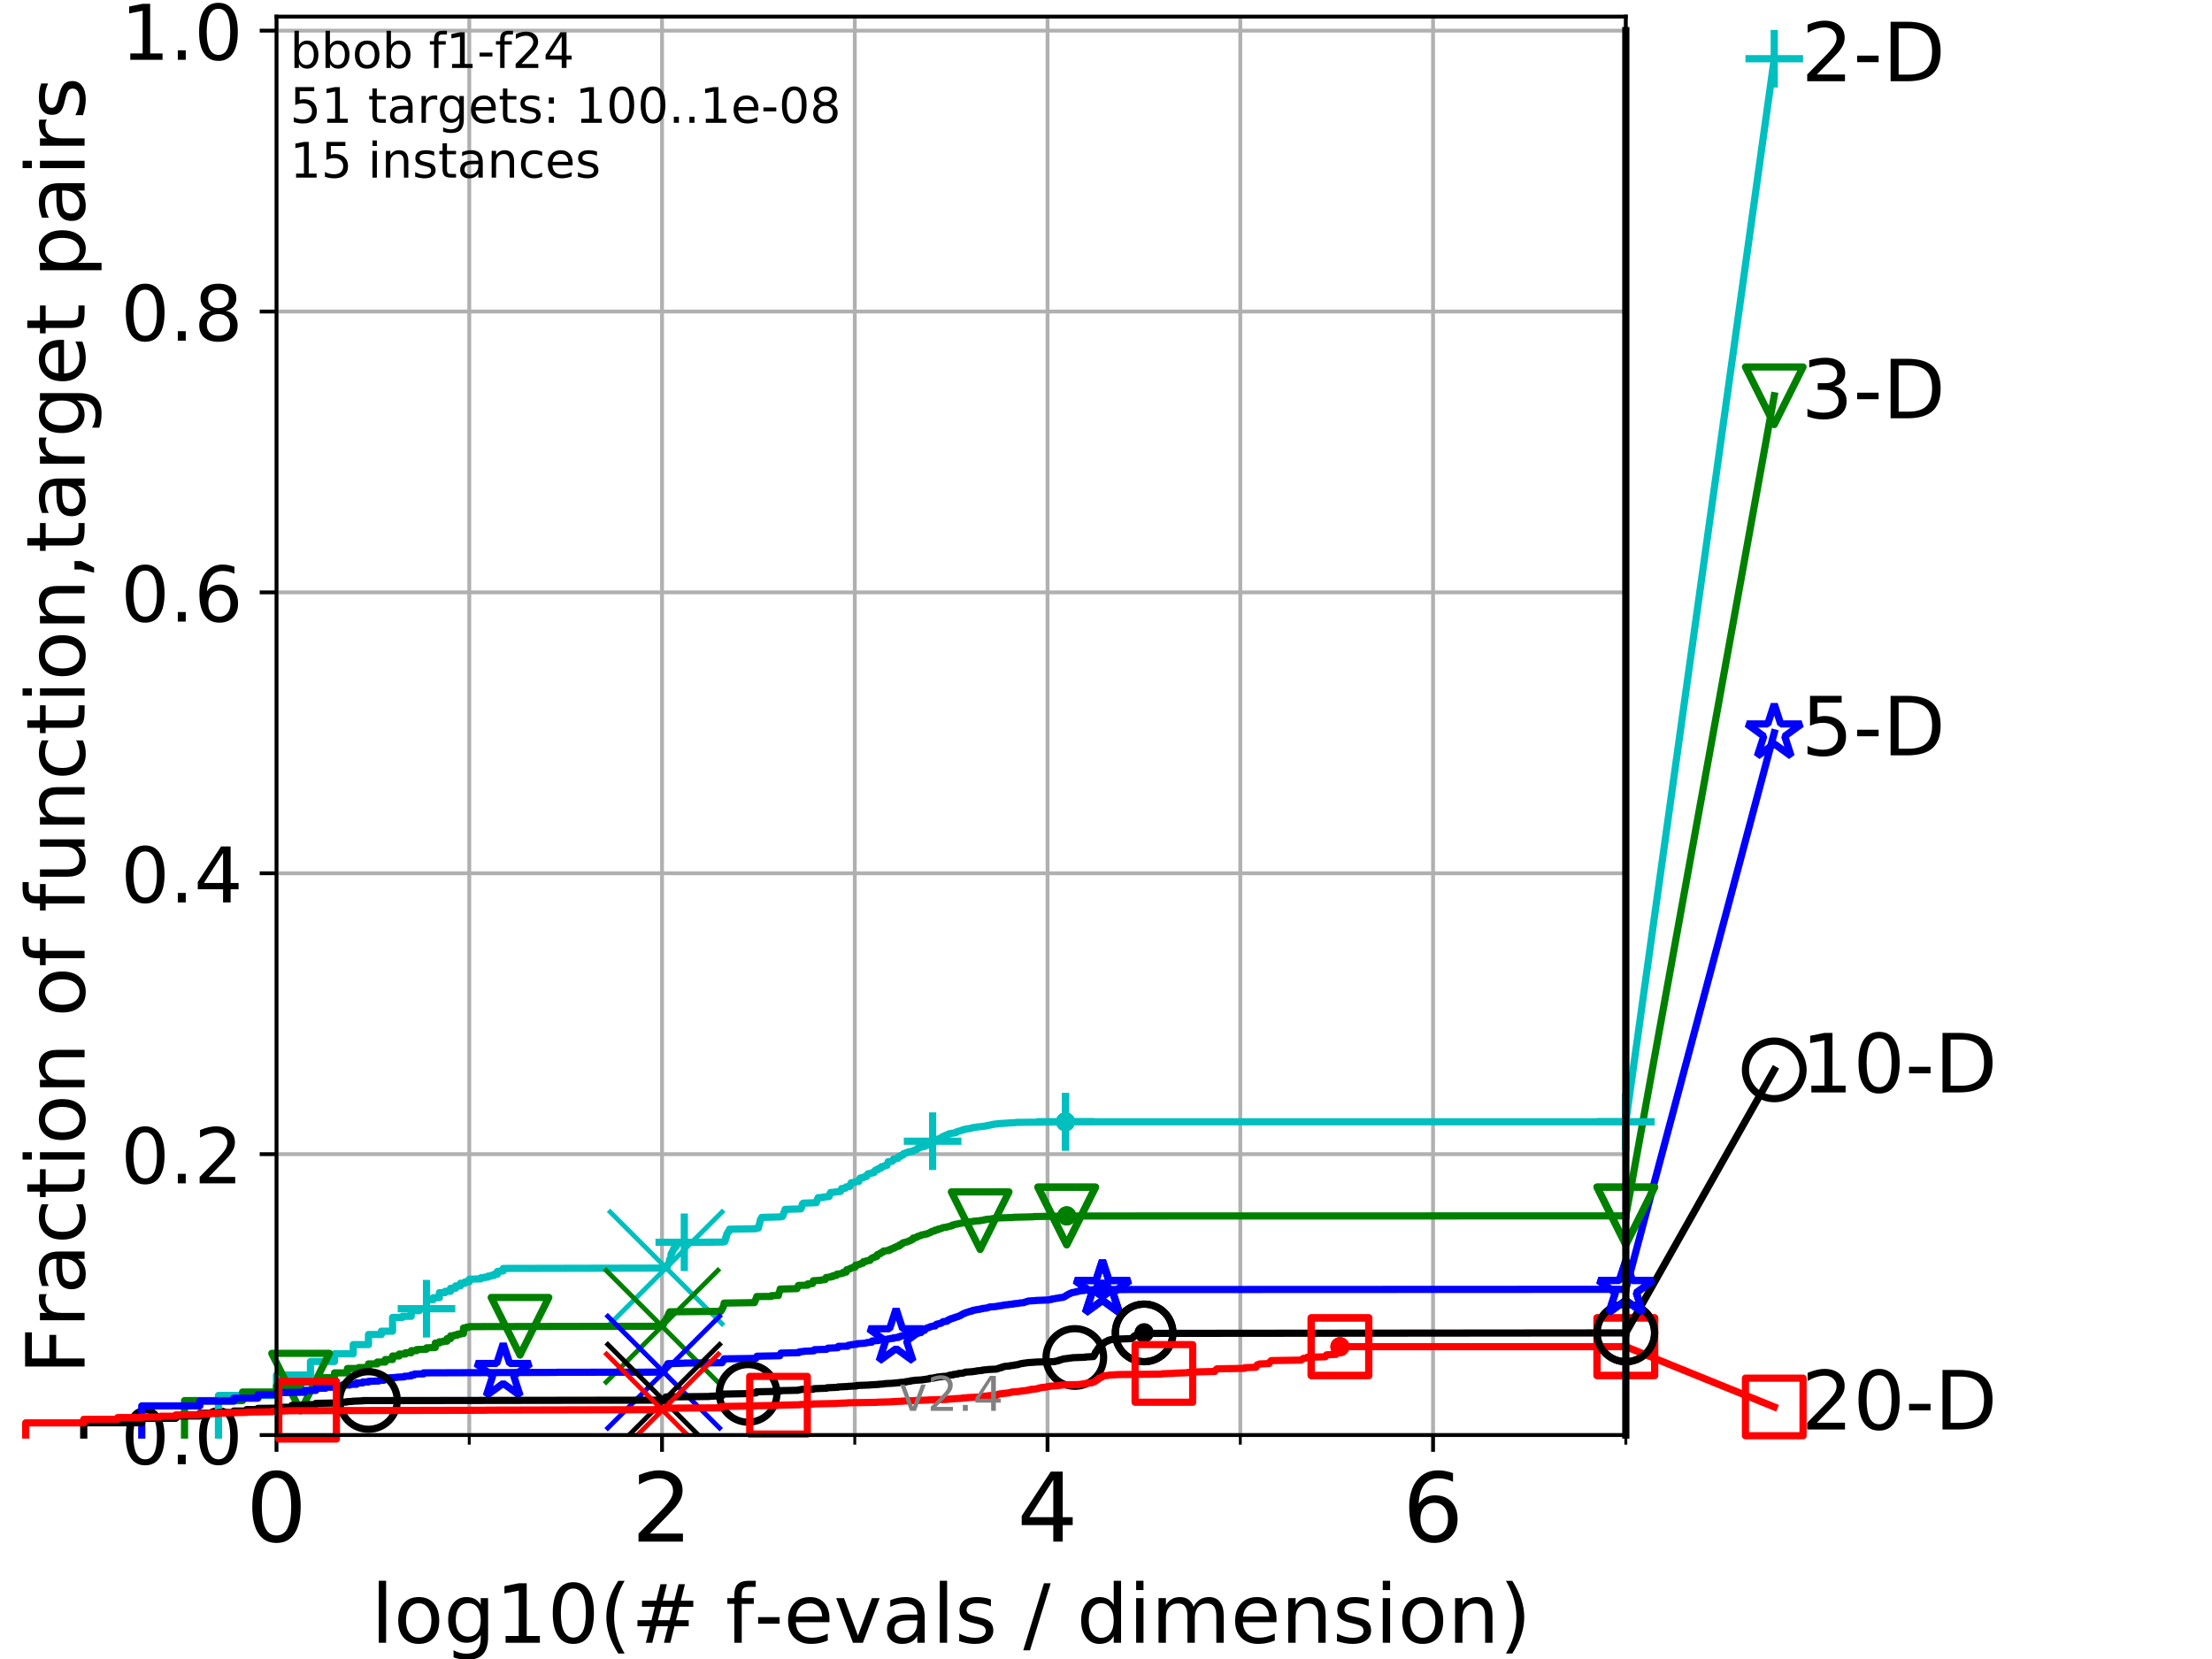 <?xml version="1.0" encoding="utf-8" standalone="no"?>
<!DOCTYPE svg PUBLIC "-//W3C//DTD SVG 1.1//EN"
  "http://www.w3.org/Graphics/SVG/1.1/DTD/svg11.dtd">
<!-- Created with matplotlib (https://matplotlib.org/) -->
<svg height="345.6pt" version="1.1" viewBox="0 0 460.8 345.6" width="460.8pt" xmlns="http://www.w3.org/2000/svg" xmlns:xlink="http://www.w3.org/1999/xlink">
 <defs>
  <style type="text/css">
*{stroke-linecap:butt;stroke-linejoin:round;}
  </style>
 </defs>
 <g id="figure_1">
  <g id="patch_1">
   <path d="M 0 345.6 
L 460.8 345.6 
L 460.8 0 
L 0 0 
z
" style="fill:#ffffff;"/>
  </g>
  <g id="axes_1">
   <g id="patch_2">
    <path d="M 57.6 298.944 
L 338.688 298.944 
L 338.688 3.456 
L 57.6 3.456 
z
" style="fill:#ffffff;"/>
   </g>
   <g id="matplotlib.axis_1">
    <g id="xtick_1">
     <g id="line2d_1">
      <path clip-path="url(#pc501fcbc4d)" d="M 57.6 298.944 
L 57.6 3.456 
" style="fill:none;stroke:#b0b0b0;stroke-linecap:square;stroke-width:0.8;"/>
     </g>
     <g id="line2d_2">
      <defs>
       <path d="M 0 0 
L 0 3.5 
" id="m7920919269" style="stroke:#000000;stroke-width:0.8;"/>
      </defs>
      <g>
       <use style="stroke:#000000;stroke-width:0.8;" x="57.6" xlink:href="#m7920919269" y="298.944"/>
      </g>
     </g>
     <g id="text_1">
      <!-- 0 -->
      <defs>
       <path d="M 31.781 66.406 
Q 24.172 66.406 20.328 58.906 
Q 16.5 51.422 16.5 36.375 
Q 16.5 21.391 20.328 13.891 
Q 24.172 6.391 31.781 6.391 
Q 39.453 6.391 43.281 13.891 
Q 47.125 21.391 47.125 36.375 
Q 47.125 51.422 43.281 58.906 
Q 39.453 66.406 31.781 66.406 
z
M 31.781 74.219 
Q 44.047 74.219 50.516 64.516 
Q 56.984 54.828 56.984 36.375 
Q 56.984 17.969 50.516 8.266 
Q 44.047 -1.422 31.781 -1.422 
Q 19.531 -1.422 13.062 8.266 
Q 6.594 17.969 6.594 36.375 
Q 6.594 54.828 13.062 64.516 
Q 19.531 74.219 31.781 74.219 
z
" id="DejaVuSans-48"/>
      </defs>
      <g transform="translate(51.237 321.141)scale(0.2 -0.2)">
       <use xlink:href="#DejaVuSans-48"/>
      </g>
     </g>
    </g>
    <g id="xtick_2">
     <g id="line2d_3">
      <path clip-path="url(#pc501fcbc4d)" d="M 137.911 298.944 
L 137.911 3.456 
" style="fill:none;stroke:#b0b0b0;stroke-linecap:square;stroke-width:0.8;"/>
     </g>
     <g id="line2d_4">
      <g>
       <use style="stroke:#000000;stroke-width:0.8;" x="137.911" xlink:href="#m7920919269" y="298.944"/>
      </g>
     </g>
     <g id="text_2">
      <!-- 2 -->
      <defs>
       <path d="M 19.188 8.297 
L 53.609 8.297 
L 53.609 0 
L 7.328 0 
L 7.328 8.297 
Q 12.938 14.109 22.625 23.891 
Q 32.328 33.688 34.812 36.531 
Q 39.547 41.844 41.422 45.531 
Q 43.312 49.219 43.312 52.781 
Q 43.312 58.594 39.234 62.25 
Q 35.156 65.922 28.609 65.922 
Q 23.969 65.922 18.812 64.312 
Q 13.672 62.703 7.812 59.422 
L 7.812 69.391 
Q 13.766 71.781 18.938 73 
Q 24.125 74.219 28.422 74.219 
Q 39.75 74.219 46.484 68.547 
Q 53.219 62.891 53.219 53.422 
Q 53.219 48.922 51.531 44.891 
Q 49.859 40.875 45.406 35.406 
Q 44.188 33.984 37.641 27.219 
Q 31.109 20.453 19.188 8.297 
z
" id="DejaVuSans-50"/>
      </defs>
      <g transform="translate(131.548 321.141)scale(0.2 -0.2)">
       <use xlink:href="#DejaVuSans-50"/>
      </g>
     </g>
    </g>
    <g id="xtick_3">
     <g id="line2d_5">
      <path clip-path="url(#pc501fcbc4d)" d="M 218.222 298.944 
L 218.222 3.456 
" style="fill:none;stroke:#b0b0b0;stroke-linecap:square;stroke-width:0.8;"/>
     </g>
     <g id="line2d_6">
      <g>
       <use style="stroke:#000000;stroke-width:0.8;" x="218.222" xlink:href="#m7920919269" y="298.944"/>
      </g>
     </g>
     <g id="text_3">
      <!-- 4 -->
      <defs>
       <path d="M 37.797 64.312 
L 12.891 25.391 
L 37.797 25.391 
z
M 35.203 72.906 
L 47.609 72.906 
L 47.609 25.391 
L 58.016 25.391 
L 58.016 17.188 
L 47.609 17.188 
L 47.609 0 
L 37.797 0 
L 37.797 17.188 
L 4.891 17.188 
L 4.891 26.703 
z
" id="DejaVuSans-52"/>
      </defs>
      <g transform="translate(211.859 321.141)scale(0.2 -0.2)">
       <use xlink:href="#DejaVuSans-52"/>
      </g>
     </g>
    </g>
    <g id="xtick_4">
     <g id="line2d_7">
      <path clip-path="url(#pc501fcbc4d)" d="M 298.533 298.944 
L 298.533 3.456 
" style="fill:none;stroke:#b0b0b0;stroke-linecap:square;stroke-width:0.8;"/>
     </g>
     <g id="line2d_8">
      <g>
       <use style="stroke:#000000;stroke-width:0.8;" x="298.533" xlink:href="#m7920919269" y="298.944"/>
      </g>
     </g>
     <g id="text_4">
      <!-- 6 -->
      <defs>
       <path d="M 33.016 40.375 
Q 26.375 40.375 22.484 35.828 
Q 18.609 31.297 18.609 23.391 
Q 18.609 15.531 22.484 10.953 
Q 26.375 6.391 33.016 6.391 
Q 39.656 6.391 43.531 10.953 
Q 47.406 15.531 47.406 23.391 
Q 47.406 31.297 43.531 35.828 
Q 39.656 40.375 33.016 40.375 
z
M 52.594 71.297 
L 52.594 62.312 
Q 48.875 64.062 45.094 64.984 
Q 41.312 65.922 37.594 65.922 
Q 27.828 65.922 22.672 59.328 
Q 17.531 52.734 16.797 39.406 
Q 19.672 43.656 24.016 45.922 
Q 28.375 48.188 33.594 48.188 
Q 44.578 48.188 50.953 41.516 
Q 57.328 34.859 57.328 23.391 
Q 57.328 12.156 50.688 5.359 
Q 44.047 -1.422 33.016 -1.422 
Q 20.359 -1.422 13.672 8.266 
Q 6.984 17.969 6.984 36.375 
Q 6.984 53.656 15.188 63.938 
Q 23.391 74.219 37.203 74.219 
Q 40.922 74.219 44.703 73.484 
Q 48.484 72.75 52.594 71.297 
z
" id="DejaVuSans-54"/>
      </defs>
      <g transform="translate(292.17 321.141)scale(0.2 -0.2)">
       <use xlink:href="#DejaVuSans-54"/>
      </g>
     </g>
    </g>
    <g id="xtick_5">
     <g id="line2d_9">
      <path clip-path="url(#pc501fcbc4d)" d="M 97.755 298.944 
L 97.755 3.456 
" style="fill:none;stroke:#b0b0b0;stroke-linecap:square;stroke-width:0.8;"/>
     </g>
     <g id="line2d_10">
      <defs>
       <path d="M 0 0 
L 0 2 
" id="m8020c2167c" style="stroke:#000000;stroke-width:0.6;"/>
      </defs>
      <g>
       <use style="stroke:#000000;stroke-width:0.6;" x="97.755" xlink:href="#m8020c2167c" y="298.944"/>
      </g>
     </g>
    </g>
    <g id="xtick_6">
     <g id="line2d_11">
      <path clip-path="url(#pc501fcbc4d)" d="M 178.066 298.944 
L 178.066 3.456 
" style="fill:none;stroke:#b0b0b0;stroke-linecap:square;stroke-width:0.8;"/>
     </g>
     <g id="line2d_12">
      <g>
       <use style="stroke:#000000;stroke-width:0.6;" x="178.066" xlink:href="#m8020c2167c" y="298.944"/>
      </g>
     </g>
    </g>
    <g id="xtick_7">
     <g id="line2d_13">
      <path clip-path="url(#pc501fcbc4d)" d="M 258.377 298.944 
L 258.377 3.456 
" style="fill:none;stroke:#b0b0b0;stroke-linecap:square;stroke-width:0.8;"/>
     </g>
     <g id="line2d_14">
      <g>
       <use style="stroke:#000000;stroke-width:0.6;" x="258.377" xlink:href="#m8020c2167c" y="298.944"/>
      </g>
     </g>
    </g>
    <g id="xtick_8">
     <g id="line2d_15">
      <path clip-path="url(#pc501fcbc4d)" d="M 338.688 298.944 
L 338.688 3.456 
" style="fill:none;stroke:#b0b0b0;stroke-linecap:square;stroke-width:0.8;"/>
     </g>
     <g id="line2d_16">
      <g>
       <use style="stroke:#000000;stroke-width:0.6;" x="338.688" xlink:href="#m8020c2167c" y="298.944"/>
      </g>
     </g>
    </g>
    <g id="text_5">
     <!-- log10(# f-evals / dimension) -->
     <defs>
      <path d="M 9.422 75.984 
L 18.406 75.984 
L 18.406 0 
L 9.422 0 
z
" id="DejaVuSans-108"/>
      <path d="M 30.609 48.391 
Q 23.391 48.391 19.188 42.75 
Q 14.984 37.109 14.984 27.297 
Q 14.984 17.484 19.156 11.844 
Q 23.344 6.203 30.609 6.203 
Q 37.797 6.203 41.984 11.859 
Q 46.188 17.531 46.188 27.297 
Q 46.188 37.016 41.984 42.703 
Q 37.797 48.391 30.609 48.391 
z
M 30.609 56 
Q 42.328 56 49.016 48.375 
Q 55.719 40.766 55.719 27.297 
Q 55.719 13.875 49.016 6.219 
Q 42.328 -1.422 30.609 -1.422 
Q 18.844 -1.422 12.172 6.219 
Q 5.516 13.875 5.516 27.297 
Q 5.516 40.766 12.172 48.375 
Q 18.844 56 30.609 56 
z
" id="DejaVuSans-111"/>
      <path d="M 45.406 27.984 
Q 45.406 37.75 41.375 43.109 
Q 37.359 48.484 30.078 48.484 
Q 22.859 48.484 18.828 43.109 
Q 14.797 37.75 14.797 27.984 
Q 14.797 18.266 18.828 12.891 
Q 22.859 7.516 30.078 7.516 
Q 37.359 7.516 41.375 12.891 
Q 45.406 18.266 45.406 27.984 
z
M 54.391 6.781 
Q 54.391 -7.172 48.188 -13.984 
Q 42 -20.797 29.203 -20.797 
Q 24.469 -20.797 20.266 -20.094 
Q 16.062 -19.391 12.109 -17.922 
L 12.109 -9.188 
Q 16.062 -11.328 19.922 -12.344 
Q 23.781 -13.375 27.781 -13.375 
Q 36.625 -13.375 41.016 -8.766 
Q 45.406 -4.156 45.406 5.172 
L 45.406 9.625 
Q 42.625 4.781 38.281 2.391 
Q 33.938 0 27.875 0 
Q 17.828 0 11.672 7.656 
Q 5.516 15.328 5.516 27.984 
Q 5.516 40.672 11.672 48.328 
Q 17.828 56 27.875 56 
Q 33.938 56 38.281 53.609 
Q 42.625 51.219 45.406 46.391 
L 45.406 54.688 
L 54.391 54.688 
z
" id="DejaVuSans-103"/>
      <path d="M 12.406 8.297 
L 28.516 8.297 
L 28.516 63.922 
L 10.984 60.406 
L 10.984 69.391 
L 28.422 72.906 
L 38.281 72.906 
L 38.281 8.297 
L 54.391 8.297 
L 54.391 0 
L 12.406 0 
z
" id="DejaVuSans-49"/>
      <path d="M 31 75.875 
Q 24.469 64.656 21.281 53.656 
Q 18.109 42.672 18.109 31.391 
Q 18.109 20.125 21.312 9.062 
Q 24.516 -2 31 -13.188 
L 23.188 -13.188 
Q 15.875 -1.703 12.234 9.375 
Q 8.594 20.453 8.594 31.391 
Q 8.594 42.281 12.203 53.312 
Q 15.828 64.359 23.188 75.875 
z
" id="DejaVuSans-40"/>
      <path d="M 51.125 44 
L 36.922 44 
L 32.812 27.688 
L 47.125 27.688 
z
M 43.797 71.781 
L 38.719 51.516 
L 52.984 51.516 
L 58.109 71.781 
L 65.922 71.781 
L 60.891 51.516 
L 76.125 51.516 
L 76.125 44 
L 58.984 44 
L 54.984 27.688 
L 70.516 27.688 
L 70.516 20.219 
L 53.078 20.219 
L 48 0 
L 40.188 0 
L 45.219 20.219 
L 30.906 20.219 
L 25.875 0 
L 18.016 0 
L 23.094 20.219 
L 7.719 20.219 
L 7.719 27.688 
L 24.906 27.688 
L 29 44 
L 13.281 44 
L 13.281 51.516 
L 30.906 51.516 
L 35.891 71.781 
z
" id="DejaVuSans-35"/>
      <path id="DejaVuSans-32"/>
      <path d="M 37.109 75.984 
L 37.109 68.5 
L 28.516 68.5 
Q 23.688 68.5 21.797 66.547 
Q 19.922 64.594 19.922 59.516 
L 19.922 54.688 
L 34.719 54.688 
L 34.719 47.703 
L 19.922 47.703 
L 19.922 0 
L 10.891 0 
L 10.891 47.703 
L 2.297 47.703 
L 2.297 54.688 
L 10.891 54.688 
L 10.891 58.5 
Q 10.891 67.625 15.141 71.797 
Q 19.391 75.984 28.609 75.984 
z
" id="DejaVuSans-102"/>
      <path d="M 4.891 31.391 
L 31.203 31.391 
L 31.203 23.391 
L 4.891 23.391 
z
" id="DejaVuSans-45"/>
      <path d="M 56.203 29.594 
L 56.203 25.203 
L 14.891 25.203 
Q 15.484 15.922 20.484 11.062 
Q 25.484 6.203 34.422 6.203 
Q 39.594 6.203 44.453 7.469 
Q 49.312 8.734 54.109 11.281 
L 54.109 2.781 
Q 49.266 0.734 44.188 -0.344 
Q 39.109 -1.422 33.891 -1.422 
Q 20.797 -1.422 13.156 6.188 
Q 5.516 13.812 5.516 26.812 
Q 5.516 40.234 12.766 48.109 
Q 20.016 56 32.328 56 
Q 43.359 56 49.781 48.891 
Q 56.203 41.797 56.203 29.594 
z
M 47.219 32.234 
Q 47.125 39.594 43.094 43.984 
Q 39.062 48.391 32.422 48.391 
Q 24.906 48.391 20.391 44.141 
Q 15.875 39.891 15.188 32.172 
z
" id="DejaVuSans-101"/>
      <path d="M 2.984 54.688 
L 12.5 54.688 
L 29.594 8.797 
L 46.688 54.688 
L 56.203 54.688 
L 35.688 0 
L 23.484 0 
z
" id="DejaVuSans-118"/>
      <path d="M 34.281 27.484 
Q 23.391 27.484 19.188 25 
Q 14.984 22.516 14.984 16.5 
Q 14.984 11.719 18.141 8.906 
Q 21.297 6.109 26.703 6.109 
Q 34.188 6.109 38.703 11.406 
Q 43.219 16.703 43.219 25.484 
L 43.219 27.484 
z
M 52.203 31.203 
L 52.203 0 
L 43.219 0 
L 43.219 8.297 
Q 40.141 3.328 35.547 0.953 
Q 30.953 -1.422 24.312 -1.422 
Q 15.922 -1.422 10.953 3.297 
Q 6 8.016 6 15.922 
Q 6 25.141 12.172 29.828 
Q 18.359 34.516 30.609 34.516 
L 43.219 34.516 
L 43.219 35.406 
Q 43.219 41.609 39.141 45 
Q 35.062 48.391 27.688 48.391 
Q 23 48.391 18.547 47.266 
Q 14.109 46.141 10.016 43.891 
L 10.016 52.203 
Q 14.938 54.109 19.578 55.047 
Q 24.219 56 28.609 56 
Q 40.484 56 46.344 49.844 
Q 52.203 43.703 52.203 31.203 
z
" id="DejaVuSans-97"/>
      <path d="M 44.281 53.078 
L 44.281 44.578 
Q 40.484 46.531 36.375 47.5 
Q 32.281 48.484 27.875 48.484 
Q 21.188 48.484 17.844 46.438 
Q 14.5 44.391 14.5 40.281 
Q 14.5 37.156 16.891 35.375 
Q 19.281 33.594 26.516 31.984 
L 29.594 31.297 
Q 39.156 29.25 43.188 25.516 
Q 47.219 21.781 47.219 15.094 
Q 47.219 7.469 41.188 3.016 
Q 35.156 -1.422 24.609 -1.422 
Q 20.219 -1.422 15.453 -0.562 
Q 10.688 0.297 5.422 2 
L 5.422 11.281 
Q 10.406 8.688 15.234 7.391 
Q 20.062 6.109 24.812 6.109 
Q 31.156 6.109 34.562 8.281 
Q 37.984 10.453 37.984 14.406 
Q 37.984 18.062 35.516 20.016 
Q 33.062 21.969 24.703 23.781 
L 21.578 24.516 
Q 13.234 26.266 9.516 29.906 
Q 5.812 33.547 5.812 39.891 
Q 5.812 47.609 11.281 51.797 
Q 16.75 56 26.812 56 
Q 31.781 56 36.172 55.266 
Q 40.578 54.547 44.281 53.078 
z
" id="DejaVuSans-115"/>
      <path d="M 25.391 72.906 
L 33.688 72.906 
L 8.297 -9.281 
L 0 -9.281 
z
" id="DejaVuSans-47"/>
      <path d="M 45.406 46.391 
L 45.406 75.984 
L 54.391 75.984 
L 54.391 0 
L 45.406 0 
L 45.406 8.203 
Q 42.578 3.328 38.25 0.953 
Q 33.938 -1.422 27.875 -1.422 
Q 17.969 -1.422 11.734 6.484 
Q 5.516 14.406 5.516 27.297 
Q 5.516 40.188 11.734 48.094 
Q 17.969 56 27.875 56 
Q 33.938 56 38.25 53.625 
Q 42.578 51.266 45.406 46.391 
z
M 14.797 27.297 
Q 14.797 17.391 18.875 11.75 
Q 22.953 6.109 30.078 6.109 
Q 37.203 6.109 41.297 11.75 
Q 45.406 17.391 45.406 27.297 
Q 45.406 37.203 41.297 42.844 
Q 37.203 48.484 30.078 48.484 
Q 22.953 48.484 18.875 42.844 
Q 14.797 37.203 14.797 27.297 
z
" id="DejaVuSans-100"/>
      <path d="M 9.422 54.688 
L 18.406 54.688 
L 18.406 0 
L 9.422 0 
z
M 9.422 75.984 
L 18.406 75.984 
L 18.406 64.594 
L 9.422 64.594 
z
" id="DejaVuSans-105"/>
      <path d="M 52 44.188 
Q 55.375 50.25 60.062 53.125 
Q 64.75 56 71.094 56 
Q 79.641 56 84.281 50.016 
Q 88.922 44.047 88.922 33.016 
L 88.922 0 
L 79.891 0 
L 79.891 32.719 
Q 79.891 40.578 77.094 44.375 
Q 74.312 48.188 68.609 48.188 
Q 61.625 48.188 57.562 43.547 
Q 53.516 38.922 53.516 30.906 
L 53.516 0 
L 44.484 0 
L 44.484 32.719 
Q 44.484 40.625 41.703 44.406 
Q 38.922 48.188 33.109 48.188 
Q 26.219 48.188 22.156 43.531 
Q 18.109 38.875 18.109 30.906 
L 18.109 0 
L 9.078 0 
L 9.078 54.688 
L 18.109 54.688 
L 18.109 46.188 
Q 21.188 51.219 25.484 53.609 
Q 29.781 56 35.688 56 
Q 41.656 56 45.828 52.969 
Q 50 49.953 52 44.188 
z
" id="DejaVuSans-109"/>
      <path d="M 54.891 33.016 
L 54.891 0 
L 45.906 0 
L 45.906 32.719 
Q 45.906 40.484 42.875 44.328 
Q 39.844 48.188 33.797 48.188 
Q 26.516 48.188 22.312 43.547 
Q 18.109 38.922 18.109 30.906 
L 18.109 0 
L 9.078 0 
L 9.078 54.688 
L 18.109 54.688 
L 18.109 46.188 
Q 21.344 51.125 25.703 53.562 
Q 30.078 56 35.797 56 
Q 45.219 56 50.047 50.172 
Q 54.891 44.344 54.891 33.016 
z
" id="DejaVuSans-110"/>
      <path d="M 8.016 75.875 
L 15.828 75.875 
Q 23.141 64.359 26.781 53.312 
Q 30.422 42.281 30.422 31.391 
Q 30.422 20.453 26.781 9.375 
Q 23.141 -1.703 15.828 -13.188 
L 8.016 -13.188 
Q 14.5 -2 17.703 9.062 
Q 20.906 20.125 20.906 31.391 
Q 20.906 42.672 17.703 53.656 
Q 14.5 64.656 8.016 75.875 
z
" id="DejaVuSans-41"/>
     </defs>
     <g transform="translate(77.303 342.218)scale(0.17 -0.17)">
      <use xlink:href="#DejaVuSans-108"/>
      <use x="27.783" xlink:href="#DejaVuSans-111"/>
      <use x="88.965" xlink:href="#DejaVuSans-103"/>
      <use x="152.441" xlink:href="#DejaVuSans-49"/>
      <use x="216.064" xlink:href="#DejaVuSans-48"/>
      <use x="279.688" xlink:href="#DejaVuSans-40"/>
      <use x="318.701" xlink:href="#DejaVuSans-35"/>
      <use x="402.49" xlink:href="#DejaVuSans-32"/>
      <use x="434.277" xlink:href="#DejaVuSans-102"/>
      <use x="469.404" xlink:href="#DejaVuSans-45"/>
      <use x="505.488" xlink:href="#DejaVuSans-101"/>
      <use x="567.012" xlink:href="#DejaVuSans-118"/>
      <use x="626.191" xlink:href="#DejaVuSans-97"/>
      <use x="687.471" xlink:href="#DejaVuSans-108"/>
      <use x="715.254" xlink:href="#DejaVuSans-115"/>
      <use x="767.354" xlink:href="#DejaVuSans-32"/>
      <use x="799.141" xlink:href="#DejaVuSans-47"/>
      <use x="832.832" xlink:href="#DejaVuSans-32"/>
      <use x="864.619" xlink:href="#DejaVuSans-100"/>
      <use x="928.096" xlink:href="#DejaVuSans-105"/>
      <use x="955.879" xlink:href="#DejaVuSans-109"/>
      <use x="1053.291" xlink:href="#DejaVuSans-101"/>
      <use x="1114.814" xlink:href="#DejaVuSans-110"/>
      <use x="1178.193" xlink:href="#DejaVuSans-115"/>
      <use x="1230.293" xlink:href="#DejaVuSans-105"/>
      <use x="1258.076" xlink:href="#DejaVuSans-111"/>
      <use x="1319.258" xlink:href="#DejaVuSans-110"/>
      <use x="1382.637" xlink:href="#DejaVuSans-41"/>
     </g>
    </g>
   </g>
   <g id="matplotlib.axis_2">
    <g id="ytick_1">
     <g id="line2d_17">
      <path clip-path="url(#pc501fcbc4d)" d="M 57.6 298.944 
L 338.688 298.944 
" style="fill:none;stroke:#b0b0b0;stroke-linecap:square;stroke-width:0.8;"/>
     </g>
     <g id="line2d_18">
      <defs>
       <path d="M 0 0 
L -3.5 0 
" id="mc75f73523f" style="stroke:#000000;stroke-width:0.8;"/>
      </defs>
      <g>
       <use style="stroke:#000000;stroke-width:0.8;" x="57.6" xlink:href="#mc75f73523f" y="298.944"/>
      </g>
     </g>
     <g id="text_6">
      <!-- 0.0 -->
      <defs>
       <path d="M 10.688 12.406 
L 21 12.406 
L 21 0 
L 10.688 0 
z
" id="DejaVuSans-46"/>
      </defs>
      <g transform="translate(25.155 305.023)scale(0.16 -0.16)">
       <use xlink:href="#DejaVuSans-48"/>
       <use x="63.623" xlink:href="#DejaVuSans-46"/>
       <use x="95.41" xlink:href="#DejaVuSans-48"/>
      </g>
     </g>
    </g>
    <g id="ytick_2">
     <g id="line2d_19">
      <path clip-path="url(#pc501fcbc4d)" d="M 57.6 240.432 
L 338.688 240.432 
" style="fill:none;stroke:#b0b0b0;stroke-linecap:square;stroke-width:0.8;"/>
     </g>
     <g id="line2d_20">
      <g>
       <use style="stroke:#000000;stroke-width:0.8;" x="57.6" xlink:href="#mc75f73523f" y="240.432"/>
      </g>
     </g>
     <g id="text_7">
      <!-- 0.2 -->
      <g transform="translate(25.155 246.51)scale(0.16 -0.16)">
       <use xlink:href="#DejaVuSans-48"/>
       <use x="63.623" xlink:href="#DejaVuSans-46"/>
       <use x="95.41" xlink:href="#DejaVuSans-50"/>
      </g>
     </g>
    </g>
    <g id="ytick_3">
     <g id="line2d_21">
      <path clip-path="url(#pc501fcbc4d)" d="M 57.6 181.919 
L 338.688 181.919 
" style="fill:none;stroke:#b0b0b0;stroke-linecap:square;stroke-width:0.8;"/>
     </g>
     <g id="line2d_22">
      <g>
       <use style="stroke:#000000;stroke-width:0.8;" x="57.6" xlink:href="#mc75f73523f" y="181.919"/>
      </g>
     </g>
     <g id="text_8">
      <!-- 0.4 -->
      <g transform="translate(25.155 187.998)scale(0.16 -0.16)">
       <use xlink:href="#DejaVuSans-48"/>
       <use x="63.623" xlink:href="#DejaVuSans-46"/>
       <use x="95.41" xlink:href="#DejaVuSans-52"/>
      </g>
     </g>
    </g>
    <g id="ytick_4">
     <g id="line2d_23">
      <path clip-path="url(#pc501fcbc4d)" d="M 57.6 123.407 
L 338.688 123.407 
" style="fill:none;stroke:#b0b0b0;stroke-linecap:square;stroke-width:0.8;"/>
     </g>
     <g id="line2d_24">
      <g>
       <use style="stroke:#000000;stroke-width:0.8;" x="57.6" xlink:href="#mc75f73523f" y="123.407"/>
      </g>
     </g>
     <g id="text_9">
      <!-- 0.6 -->
      <g transform="translate(25.155 129.485)scale(0.16 -0.16)">
       <use xlink:href="#DejaVuSans-48"/>
       <use x="63.623" xlink:href="#DejaVuSans-46"/>
       <use x="95.41" xlink:href="#DejaVuSans-54"/>
      </g>
     </g>
    </g>
    <g id="ytick_5">
     <g id="line2d_25">
      <path clip-path="url(#pc501fcbc4d)" d="M 57.6 64.894 
L 338.688 64.894 
" style="fill:none;stroke:#b0b0b0;stroke-linecap:square;stroke-width:0.8;"/>
     </g>
     <g id="line2d_26">
      <g>
       <use style="stroke:#000000;stroke-width:0.8;" x="57.6" xlink:href="#mc75f73523f" y="64.894"/>
      </g>
     </g>
     <g id="text_10">
      <!-- 0.8 -->
      <defs>
       <path d="M 31.781 34.625 
Q 24.75 34.625 20.719 30.859 
Q 16.703 27.094 16.703 20.516 
Q 16.703 13.922 20.719 10.156 
Q 24.75 6.391 31.781 6.391 
Q 38.812 6.391 42.859 10.172 
Q 46.922 13.969 46.922 20.516 
Q 46.922 27.094 42.891 30.859 
Q 38.875 34.625 31.781 34.625 
z
M 21.922 38.812 
Q 15.578 40.375 12.031 44.719 
Q 8.5 49.078 8.5 55.328 
Q 8.5 64.062 14.719 69.141 
Q 20.953 74.219 31.781 74.219 
Q 42.672 74.219 48.875 69.141 
Q 55.078 64.062 55.078 55.328 
Q 55.078 49.078 51.531 44.719 
Q 48 40.375 41.703 38.812 
Q 48.828 37.156 52.797 32.312 
Q 56.781 27.484 56.781 20.516 
Q 56.781 9.906 50.312 4.234 
Q 43.844 -1.422 31.781 -1.422 
Q 19.734 -1.422 13.25 4.234 
Q 6.781 9.906 6.781 20.516 
Q 6.781 27.484 10.781 32.312 
Q 14.797 37.156 21.922 38.812 
z
M 18.312 54.391 
Q 18.312 48.734 21.844 45.562 
Q 25.391 42.391 31.781 42.391 
Q 38.141 42.391 41.719 45.562 
Q 45.312 48.734 45.312 54.391 
Q 45.312 60.062 41.719 63.234 
Q 38.141 66.406 31.781 66.406 
Q 25.391 66.406 21.844 63.234 
Q 18.312 60.062 18.312 54.391 
z
" id="DejaVuSans-56"/>
      </defs>
      <g transform="translate(25.155 70.973)scale(0.16 -0.16)">
       <use xlink:href="#DejaVuSans-48"/>
       <use x="63.623" xlink:href="#DejaVuSans-46"/>
       <use x="95.41" xlink:href="#DejaVuSans-56"/>
      </g>
     </g>
    </g>
    <g id="ytick_6">
     <g id="line2d_27">
      <path clip-path="url(#pc501fcbc4d)" d="M 57.6 6.382 
L 338.688 6.382 
" style="fill:none;stroke:#b0b0b0;stroke-linecap:square;stroke-width:0.8;"/>
     </g>
     <g id="line2d_28">
      <g>
       <use style="stroke:#000000;stroke-width:0.8;" x="57.6" xlink:href="#mc75f73523f" y="6.382"/>
      </g>
     </g>
     <g id="text_11">
      <!-- 1.0 -->
      <g transform="translate(25.155 12.46)scale(0.16 -0.16)">
       <use xlink:href="#DejaVuSans-49"/>
       <use x="63.623" xlink:href="#DejaVuSans-46"/>
       <use x="95.41" xlink:href="#DejaVuSans-48"/>
      </g>
     </g>
    </g>
    <g id="text_12">
     <!-- Fraction of function,target pairs -->
     <defs>
      <path d="M 9.812 72.906 
L 51.703 72.906 
L 51.703 64.594 
L 19.672 64.594 
L 19.672 43.109 
L 48.578 43.109 
L 48.578 34.812 
L 19.672 34.812 
L 19.672 0 
L 9.812 0 
z
" id="DejaVuSans-70"/>
      <path d="M 41.109 46.297 
Q 39.594 47.172 37.812 47.578 
Q 36.031 48 33.891 48 
Q 26.266 48 22.188 43.047 
Q 18.109 38.094 18.109 28.812 
L 18.109 0 
L 9.078 0 
L 9.078 54.688 
L 18.109 54.688 
L 18.109 46.188 
Q 20.953 51.172 25.484 53.578 
Q 30.031 56 36.531 56 
Q 37.453 56 38.578 55.875 
Q 39.703 55.766 41.062 55.516 
z
" id="DejaVuSans-114"/>
      <path d="M 48.781 52.594 
L 48.781 44.188 
Q 44.969 46.297 41.141 47.344 
Q 37.312 48.391 33.406 48.391 
Q 24.656 48.391 19.812 42.844 
Q 14.984 37.312 14.984 27.297 
Q 14.984 17.281 19.812 11.734 
Q 24.656 6.203 33.406 6.203 
Q 37.312 6.203 41.141 7.25 
Q 44.969 8.297 48.781 10.406 
L 48.781 2.094 
Q 45.016 0.344 40.984 -0.531 
Q 36.969 -1.422 32.422 -1.422 
Q 20.062 -1.422 12.781 6.344 
Q 5.516 14.109 5.516 27.297 
Q 5.516 40.672 12.859 48.328 
Q 20.219 56 33.016 56 
Q 37.156 56 41.109 55.141 
Q 45.062 54.297 48.781 52.594 
z
" id="DejaVuSans-99"/>
      <path d="M 18.312 70.219 
L 18.312 54.688 
L 36.812 54.688 
L 36.812 47.703 
L 18.312 47.703 
L 18.312 18.016 
Q 18.312 11.328 20.141 9.422 
Q 21.969 7.516 27.594 7.516 
L 36.812 7.516 
L 36.812 0 
L 27.594 0 
Q 17.188 0 13.234 3.875 
Q 9.281 7.766 9.281 18.016 
L 9.281 47.703 
L 2.688 47.703 
L 2.688 54.688 
L 9.281 54.688 
L 9.281 70.219 
z
" id="DejaVuSans-116"/>
      <path d="M 8.5 21.578 
L 8.5 54.688 
L 17.484 54.688 
L 17.484 21.922 
Q 17.484 14.156 20.5 10.266 
Q 23.531 6.391 29.594 6.391 
Q 36.859 6.391 41.078 11.031 
Q 45.312 15.672 45.312 23.688 
L 45.312 54.688 
L 54.297 54.688 
L 54.297 0 
L 45.312 0 
L 45.312 8.406 
Q 42.047 3.422 37.719 1 
Q 33.406 -1.422 27.688 -1.422 
Q 18.266 -1.422 13.375 4.438 
Q 8.5 10.297 8.5 21.578 
z
M 31.109 56 
z
" id="DejaVuSans-117"/>
      <path d="M 11.719 12.406 
L 22.016 12.406 
L 22.016 4 
L 14.016 -11.625 
L 7.719 -11.625 
L 11.719 4 
z
" id="DejaVuSans-44"/>
      <path d="M 18.109 8.203 
L 18.109 -20.797 
L 9.078 -20.797 
L 9.078 54.688 
L 18.109 54.688 
L 18.109 46.391 
Q 20.953 51.266 25.266 53.625 
Q 29.594 56 35.594 56 
Q 45.562 56 51.781 48.094 
Q 58.016 40.188 58.016 27.297 
Q 58.016 14.406 51.781 6.484 
Q 45.562 -1.422 35.594 -1.422 
Q 29.594 -1.422 25.266 0.953 
Q 20.953 3.328 18.109 8.203 
z
M 48.688 27.297 
Q 48.688 37.203 44.609 42.844 
Q 40.531 48.484 33.406 48.484 
Q 26.266 48.484 22.188 42.844 
Q 18.109 37.203 18.109 27.297 
Q 18.109 17.391 22.188 11.75 
Q 26.266 6.109 33.406 6.109 
Q 40.531 6.109 44.609 11.75 
Q 48.688 17.391 48.688 27.297 
z
" id="DejaVuSans-112"/>
     </defs>
     <g transform="translate(17.62 286.339)rotate(-90)scale(0.17 -0.17)">
      <use xlink:href="#DejaVuSans-70"/>
      <use x="57.41" xlink:href="#DejaVuSans-114"/>
      <use x="98.523" xlink:href="#DejaVuSans-97"/>
      <use x="159.803" xlink:href="#DejaVuSans-99"/>
      <use x="214.783" xlink:href="#DejaVuSans-116"/>
      <use x="253.992" xlink:href="#DejaVuSans-105"/>
      <use x="281.775" xlink:href="#DejaVuSans-111"/>
      <use x="342.957" xlink:href="#DejaVuSans-110"/>
      <use x="406.336" xlink:href="#DejaVuSans-32"/>
      <use x="438.123" xlink:href="#DejaVuSans-111"/>
      <use x="499.305" xlink:href="#DejaVuSans-102"/>
      <use x="534.51" xlink:href="#DejaVuSans-32"/>
      <use x="566.297" xlink:href="#DejaVuSans-102"/>
      <use x="601.502" xlink:href="#DejaVuSans-117"/>
      <use x="664.881" xlink:href="#DejaVuSans-110"/>
      <use x="728.26" xlink:href="#DejaVuSans-99"/>
      <use x="783.24" xlink:href="#DejaVuSans-116"/>
      <use x="822.449" xlink:href="#DejaVuSans-105"/>
      <use x="850.232" xlink:href="#DejaVuSans-111"/>
      <use x="911.414" xlink:href="#DejaVuSans-110"/>
      <use x="974.793" xlink:href="#DejaVuSans-44"/>
      <use x="1006.58" xlink:href="#DejaVuSans-116"/>
      <use x="1045.789" xlink:href="#DejaVuSans-97"/>
      <use x="1107.068" xlink:href="#DejaVuSans-114"/>
      <use x="1148.166" xlink:href="#DejaVuSans-103"/>
      <use x="1211.643" xlink:href="#DejaVuSans-101"/>
      <use x="1273.166" xlink:href="#DejaVuSans-116"/>
      <use x="1312.375" xlink:href="#DejaVuSans-32"/>
      <use x="1344.162" xlink:href="#DejaVuSans-112"/>
      <use x="1407.639" xlink:href="#DejaVuSans-97"/>
      <use x="1468.918" xlink:href="#DejaVuSans-105"/>
      <use x="1496.701" xlink:href="#DejaVuSans-114"/>
      <use x="1537.814" xlink:href="#DejaVuSans-115"/>
     </g>
    </g>
   </g>
   <g id="line2d_29">
    <defs>
     <path d="M 0 1.5 
C 0.398 1.5 0.779 1.342 1.061 1.061 
C 1.342 0.779 1.5 0.398 1.5 0 
C 1.5 -0.398 1.342 -0.779 1.061 -1.061 
C 0.779 -1.342 0.398 -1.5 0 -1.5 
C -0.398 -1.5 -0.779 -1.342 -1.061 -1.061 
C -1.342 -0.779 -1.5 -0.398 -1.5 0 
C -1.5 0.398 -1.342 0.779 -1.061 1.061 
C -0.779 1.342 -0.398 1.5 0 1.5 
z
" id="m26b88eed84" style="stroke:#00bfbf;"/>
    </defs>
    <g>
     <use style="fill:#00bfbf;stroke:#00bfbf;" x="221.96" xlink:href="#m26b88eed84" y="233.691"/>
     <use style="fill:#00bfbf;stroke:#00bfbf;" x="221.96" xlink:href="#m26b88eed84" y="233.691"/>
    </g>
   </g>
   <g id="line2d_30">
    <path d="M 45.512 298.944 
L 45.512 290.698 
L 57.6 290.698 
L 57.6 286.443 
L 64.671 286.443 
L 64.671 283.623 
L 69.688 283.623 
L 69.688 282.021 
L 73.579 282.021 
L 73.579 280.109 
L 76.759 280.109 
L 76.759 278.006 
L 79.447 278.006 
L 79.447 277.313 
L 81.776 277.313 
L 81.776 274.444 
L 83.83 274.444 
L 83.83 274.205 
L 85.667 274.205 
L 85.667 273.034 
L 87.33 273.034 
L 87.33 272.628 
L 88.847 272.628 
L 88.847 270.739 
L 90.243 270.739 
L 90.243 270.333 
L 91.535 270.333 
L 91.535 269.281 
L 92.738 269.281 
L 92.738 268.995 
L 93.864 268.995 
L 93.864 268.373 
L 94.921 268.373 
L 94.921 267.871 
L 95.918 267.871 
L 95.918 267.321 
L 96.861 267.321 
L 96.861 267.035 
L 97.755 267.035 
L 97.755 266.485 
L 100.193 266.413 
L 100.193 266.174 
L 100.935 266.174 
L 100.935 266.055 
L 101.647 266.055 
L 101.647 265.84 
L 102.331 265.84 
L 102.331 265.672 
L 102.989 265.672 
L 102.989 265.433 
L 103.623 265.433 
L 103.623 264.86 
L 104.826 264.764 
L 104.826 264.238 
L 138.762 264.166 
L 138.845 264.047 
L 138.927 264.047 
L 139.009 263.712 
L 139.091 263.712 
L 139.172 263.33 
L 139.253 263.33 
L 139.334 262.995 
L 139.414 262.995 
L 139.494 262.35 
L 139.573 262.35 
L 139.652 262.111 
L 139.731 262.111 
L 139.809 261.155 
L 139.887 261.155 
L 139.965 260.94 
L 140.042 260.94 
L 140.119 260.629 
L 140.196 260.629 
L 140.272 260.27 
L 140.348 260.27 
L 140.424 260.007 
L 140.574 260.007 
L 140.574 259.864 
L 140.797 259.768 
L 140.871 259.529 
L 140.944 259.529 
L 141.018 259.075 
L 141.09 259.075 
L 141.09 258.836 
L 150.557 258.741 
L 150.557 258.717 
L 150.974 258.669 
L 151.056 258.382 
L 151.097 258.382 
L 151.179 257.761 
L 151.301 257.737 
L 151.381 257.115 
L 151.502 257.044 
L 151.582 256.757 
L 151.661 256.661 
L 151.661 256.613 
L 151.779 256.613 
L 151.858 256.47 
L 151.936 256.446 
L 151.975 256.064 
L 157.415 255.968 
L 157.415 255.92 
L 157.976 255.825 
L 158.086 255.37 
L 158.141 255.275 
L 158.25 254.701 
L 158.277 254.701 
L 158.358 254.271 
L 158.412 254.271 
L 158.466 253.96 
L 158.599 253.912 
L 158.679 253.602 
L 162.56 253.506 
L 162.56 253.482 
L 163.021 253.41 
L 163.103 253.124 
L 163.185 253.052 
L 163.287 252.574 
L 163.348 252.502 
L 163.449 252.407 
L 163.51 252.311 
L 163.55 251.928 
L 166.846 251.833 
L 166.945 251.498 
L 167.027 251.427 
L 167.126 250.853 
L 167.288 250.757 
L 167.32 250.638 
L 170.05 250.542 
L 170.147 250.279 
L 170.174 250.279 
L 170.256 249.825 
L 170.378 249.777 
L 170.419 249.49 
L 171.456 249.467 
L 171.456 249.371 
L 172.697 249.275 
L 172.792 248.988 
L 172.839 248.965 
L 172.933 248.558 
L 173.026 248.487 
L 173.026 248.415 
L 174.087 248.319 
L 174.087 248.295 
L 175.088 248.2 
L 175.191 247.961 
L 175.263 247.913 
L 175.314 247.602 
L 176.122 247.53 
L 176.122 247.387 
L 176.248 247.387 
L 176.258 247.244 
L 177.024 247.172 
L 177.135 246.885 
L 177.19 246.789 
L 177.245 246.503 
L 177.336 246.479 
L 177.336 246.383 
L 178.171 246.288 
L 178.179 246.168 
L 178.925 246.096 
L 179.033 245.642 
L 179.148 245.547 
L 179.238 245.379 
L 179.8 245.355 
L 179.91 245.188 
L 180.534 245.092 
L 180.64 244.734 
L 180.782 244.638 
L 180.804 244.519 
L 181.477 244.447 
L 181.484 244.351 
L 182.104 244.256 
L 182.207 243.921 
L 182.365 243.826 
L 182.365 243.754 
L 182.921 243.658 
L 182.928 243.467 
L 183.499 243.371 
L 183.607 243.037 
L 184.175 242.965 
L 184.261 242.846 
L 184.791 242.75 
L 184.891 242.296 
L 184.921 242.248 
L 185.015 242.009 
L 185.888 241.913 
L 185.994 241.818 
L 186.054 241.746 
L 186.143 241.435 
L 186.999 241.34 
L 187.083 241.292 
L 187.145 241.196 
L 187.207 240.933 
L 187.67 240.862 
L 187.741 240.671 
L 188.171 240.575 
L 188.239 240.312 
L 188.695 240.216 
L 188.757 240.121 
L 189.292 240.025 
L 189.306 239.93 
L 190.163 239.834 
L 190.233 239.691 
L 190.636 239.595 
L 190.742 239.523 
L 191.018 239.452 
L 191.121 239.213 
L 191.509 239.117 
L 191.509 239.093 
L 191.903 238.997 
L 191.966 238.902 
L 192.713 238.806 
L 192.735 238.615 
L 193.377 238.519 
L 193.486 238.4 
L 193.583 238.304 
L 193.583 238.28 
L 193.878 238.209 
L 193.965 238.113 
L 194.188 238.041 
L 194.281 237.731 
L 194.877 237.635 
L 194.943 237.396 
L 195.581 237.3 
L 195.67 237.157 
L 196.171 237.061 
L 196.282 236.822 
L 196.613 236.727 
L 196.685 236.655 
L 196.92 236.559 
L 196.926 236.512 
L 197.508 236.416 
L 197.596 236.225 
L 198.115 236.129 
L 198.115 236.105 
L 198.909 236.01 
L 198.974 235.962 
L 199.217 235.914 
L 199.243 235.795 
L 199.579 235.699 
L 199.683 235.651 
L 200.205 235.555 
L 200.288 235.46 
L 200.779 235.364 
L 200.793 235.293 
L 201.345 235.197 
L 201.345 235.173 
L 202.212 235.077 
L 202.284 235.006 
L 202.711 234.934 
L 202.711 234.886 
L 203.526 234.791 
L 203.526 234.767 
L 204.636 234.671 
L 204.636 234.647 
L 205.532 234.552 
L 205.556 234.48 
L 206.273 234.384 
L 206.293 234.336 
L 206.948 234.241 
L 207.005 234.193 
L 207.862 234.121 
L 207.862 234.074 
L 209.747 233.978 
L 209.747 233.954 
L 211.596 233.858 
L 211.699 233.811 
L 221.96 233.715 
L 221.96 233.691 
L 338.688 233.691 
L 338.688 233.691 
" style="fill:none;stroke:#00bfbf;stroke-linecap:square;stroke-width:1.5;"/>
   </g>
   <g id="line2d_31">
    <defs>
     <path d="M -6 0 
L 6 0 
M 0 6 
L 0 -6 
" id="mc16d0ddebb" style="stroke:#00bfbf;stroke-width:1.5;"/>
    </defs>
    <g>
     <use style="fill-opacity:0;stroke:#00bfbf;stroke-width:1.5;" x="88.847" xlink:href="#mc16d0ddebb" y="272.628"/>
     <use style="fill-opacity:0;stroke:#00bfbf;stroke-width:1.5;" x="142.553" xlink:href="#mc16d0ddebb" y="258.788"/>
     <use style="fill-opacity:0;stroke:#00bfbf;stroke-width:1.5;" x="194.281" xlink:href="#mc16d0ddebb" y="237.731"/>
     <use style="fill-opacity:0;stroke:#00bfbf;stroke-width:1.5;" x="221.96" xlink:href="#mc16d0ddebb" y="233.691"/>
     <use style="fill-opacity:0;stroke:#00bfbf;stroke-width:1.5;" x="221.96" xlink:href="#mc16d0ddebb" y="233.691"/>
     <use style="fill-opacity:0;stroke:#00bfbf;stroke-width:1.5;" x="338.688" xlink:href="#mc16d0ddebb" y="233.691"/>
    </g>
   </g>
   <g id="line2d_32">
    <path style="fill:none;stroke:#00bfbf;stroke-linecap:square;stroke-width:1.5;"/>
    <g/>
   </g>
   <g id="line2d_33">
    <path clip-path="url(#pc501fcbc4d)" d="M 138.762 264.119 
" style="fill:none;stroke:#00bfbf;stroke-linecap:square;stroke-width:1.5;"/>
    <defs>
     <path d="M -12 12 
L 12 -12 
M -12 -12 
L 12 12 
" id="m3c8a7b412d" style="stroke:#00bfbf;"/>
    </defs>
    <g clip-path="url(#pc501fcbc4d)">
     <use style="fill:#00bfbf;stroke:#00bfbf;" x="138.762" xlink:href="#m3c8a7b412d" y="264.119"/>
    </g>
   </g>
   <g id="line2d_34">
    <defs>
     <path d="M 0 1.5 
C 0.398 1.5 0.779 1.342 1.061 1.061 
C 1.342 0.779 1.5 0.398 1.5 0 
C 1.5 -0.398 1.342 -0.779 1.061 -1.061 
C 0.779 -1.342 0.398 -1.5 0 -1.5 
C -0.398 -1.5 -0.779 -1.342 -1.061 -1.061 
C -1.342 -0.779 -1.5 -0.398 -1.5 0 
C -1.5 0.398 -1.342 0.779 -1.061 1.061 
C -0.779 1.342 -0.398 1.5 0 1.5 
z
" id="mec65056ce8" style="stroke:#008000;"/>
    </defs>
    <g>
     <use style="fill:#008000;stroke:#008000;" x="222.213" xlink:href="#mec65056ce8" y="253.291"/>
     <use style="fill:#008000;stroke:#008000;" x="222.213" xlink:href="#mec65056ce8" y="253.291"/>
    </g>
   </g>
   <g id="line2d_35">
    <path d="M 38.441 298.944 
L 38.441 291.773 
L 50.529 291.773 
L 50.529 289.981 
L 57.6 289.981 
L 57.6 288.714 
L 62.617 288.714 
L 62.617 287.925 
L 66.508 287.925 
L 66.508 286.993 
L 69.688 286.993 
L 69.688 285.989 
L 72.376 285.989 
L 72.376 285.081 
L 74.705 285.081 
L 74.705 284.89 
L 76.759 284.89 
L 76.759 284.125 
L 78.596 284.125 
L 78.596 283.742 
L 80.259 283.742 
L 80.259 283.216 
L 81.776 283.216 
L 81.776 282.475 
L 83.172 282.475 
L 83.172 282.069 
L 84.464 282.069 
L 84.464 281.806 
L 85.667 281.806 
L 85.667 281.376 
L 86.793 281.376 
L 86.793 281.137 
L 88.847 281.065 
L 88.847 280.778 
L 90.684 280.707 
L 90.684 279.774 
L 91.535 279.774 
L 91.535 279.512 
L 92.347 279.512 
L 92.347 279.392 
L 93.122 279.392 
L 93.122 278.866 
L 93.864 278.866 
L 93.864 278.293 
L 94.576 278.293 
L 94.576 278.149 
L 95.26 278.149 
L 95.26 277.934 
L 95.918 277.934 
L 95.918 277.791 
L 96.552 277.791 
L 96.552 276.643 
L 97.164 276.643 
L 97.164 276.476 
L 97.755 276.476 
L 97.755 276.356 
L 137.969 276.285 
L 138.027 275.998 
L 138.199 275.95 
L 138.256 275.496 
L 138.313 275.496 
L 138.37 275.329 
L 138.483 275.257 
L 138.539 275.114 
L 138.651 275.018 
L 138.762 274.779 
L 138.817 274.779 
L 138.927 274.468 
L 139.036 274.444 
L 139.145 274.086 
L 139.199 274.086 
L 139.307 273.632 
L 139.467 273.584 
L 139.52 273.273 
L 150.144 273.177 
L 150.23 272.938 
L 150.344 272.891 
L 150.429 272.604 
L 150.514 272.556 
L 150.599 272.341 
L 150.655 272.317 
L 150.739 271.935 
L 150.794 271.935 
L 150.85 271.457 
L 157.166 271.361 
L 157.263 271.026 
L 157.358 270.931 
L 157.453 270.596 
L 157.548 270.5 
L 157.642 270.094 
L 160.712 270.07 
L 160.712 269.903 
L 162.159 269.879 
L 162.26 269.329 
L 162.346 269.234 
L 162.446 268.923 
L 162.489 268.899 
L 162.517 268.54 
L 166.036 268.445 
L 166.117 268.182 
L 166.209 268.11 
L 166.312 267.776 
L 168.253 267.728 
L 168.253 267.465 
L 169.264 267.393 
L 169.351 267.059 
L 169.398 266.963 
L 169.427 266.796 
L 171.074 266.7 
L 171.074 266.652 
L 171.912 266.557 
L 172.011 266.365 
L 172.077 266.27 
L 172.094 266.126 
L 173.026 266.031 
L 173.026 265.935 
L 173.501 265.935 
L 173.554 265.744 
L 174.247 265.696 
L 174.348 265.433 
L 175.143 265.338 
L 175.212 265.29 
L 175.631 265.218 
L 175.678 265.027 
L 176.293 265.003 
L 176.396 264.501 
L 176.882 264.405 
L 176.882 264.381 
L 177.153 264.286 
L 177.153 264.214 
L 177.529 264.119 
L 177.529 264.071 
L 178.142 263.975 
L 178.234 263.545 
L 178.845 263.473 
L 178.884 263.401 
L 179.241 263.33 
L 179.279 263.234 
L 179.786 263.139 
L 179.881 262.804 
L 180.488 262.756 
L 180.488 262.661 
L 181.251 262.565 
L 181.357 262.302 
L 181.51 262.206 
L 181.62 262.087 
L 181.944 261.991 
L 181.944 261.943 
L 182.23 261.92 
L 182.262 261.8 
L 182.686 261.728 
L 182.771 261.346 
L 183.096 261.274 
L 183.096 261.226 
L 183.287 261.226 
L 183.287 261.107 
L 183.552 261.059 
L 183.582 260.916 
L 183.984 260.82 
L 184.058 260.605 
L 185.207 260.509 
L 185.253 260.318 
L 185.698 260.27 
L 185.795 260.103 
L 186.314 260.007 
L 186.368 259.84 
L 186.789 259.768 
L 186.789 259.649 
L 187.378 259.553 
L 187.399 259.314 
L 187.816 259.219 
L 187.902 259.075 
L 188.02 259.075 
L 188.02 258.932 
L 188.407 258.836 
L 188.407 258.812 
L 188.979 258.717 
L 188.979 258.669 
L 189.315 258.573 
L 189.345 258.502 
L 189.704 258.43 
L 189.781 258.286 
L 190.157 258.191 
L 190.238 257.904 
L 190.821 257.808 
L 190.821 257.784 
L 191.055 257.713 
L 191.085 257.593 
L 191.478 257.498 
L 191.478 257.45 
L 191.864 257.378 
L 191.961 257.259 
L 192.617 257.163 
L 192.642 257.115 
L 193.112 257.067 
L 193.173 256.972 
L 193.522 256.876 
L 193.522 256.852 
L 193.833 256.781 
L 193.833 256.685 
L 194.104 256.589 
L 194.115 256.518 
L 194.741 256.422 
L 194.792 256.255 
L 195.409 256.183 
L 195.448 256.04 
L 196.062 255.944 
L 196.08 255.872 
L 196.451 255.777 
L 196.451 255.729 
L 197.247 255.633 
L 197.249 255.585 
L 197.816 255.49 
L 197.823 255.442 
L 198.369 255.346 
L 198.403 255.203 
L 198.919 255.107 
L 198.919 255.06 
L 199.583 254.964 
L 199.583 254.94 
L 200.151 254.845 
L 200.151 254.821 
L 200.911 254.725 
L 200.991 254.653 
L 201.816 254.558 
L 201.816 254.534 
L 202.876 254.438 
L 202.916 254.39 
L 204.187 254.295 
L 204.187 254.271 
L 204.942 254.175 
L 204.942 254.127 
L 205.445 254.056 
L 205.445 254.008 
L 206.675 253.936 
L 206.716 253.865 
L 207.809 253.769 
L 207.904 253.721 
L 210.991 253.626 
L 211.102 253.578 
L 215.235 253.482 
L 215.325 253.434 
L 221.293 253.339 
L 221.293 253.315 
L 338.688 253.291 
L 338.688 253.291 
" style="fill:none;stroke:#008000;stroke-linecap:square;stroke-width:1.5;"/>
   </g>
   <g id="line2d_36">
    <defs>
     <path d="M -0 6 
L 6 -6 
L -6 -6 
z
" id="mc643220381" style="stroke:#008000;stroke-linejoin:miter;stroke-width:1.5;"/>
    </defs>
    <g>
     <use style="fill-opacity:0;stroke:#008000;stroke-linejoin:miter;stroke-width:1.5;" x="62.617" xlink:href="#mc643220381" y="287.925"/>
     <use style="fill-opacity:0;stroke:#008000;stroke-linejoin:miter;stroke-width:1.5;" x="108.326" xlink:href="#mc643220381" y="276.285"/>
     <use style="fill-opacity:0;stroke:#008000;stroke-linejoin:miter;stroke-width:1.5;" x="204.187" xlink:href="#mc643220381" y="254.295"/>
     <use style="fill-opacity:0;stroke:#008000;stroke-linejoin:miter;stroke-width:1.5;" x="222.213" xlink:href="#mc643220381" y="253.315"/>
     <use style="fill-opacity:0;stroke:#008000;stroke-linejoin:miter;stroke-width:1.5;" x="222.213" xlink:href="#mc643220381" y="253.291"/>
     <use style="fill-opacity:0;stroke:#008000;stroke-linejoin:miter;stroke-width:1.5;" x="338.688" xlink:href="#mc643220381" y="253.291"/>
    </g>
   </g>
   <g id="line2d_37">
    <path style="fill:none;stroke:#008000;stroke-linecap:square;stroke-width:1.5;"/>
    <g/>
   </g>
   <g id="line2d_38">
    <path clip-path="url(#pc501fcbc4d)" d="M 137.911 276.285 
" style="fill:none;stroke:#008000;stroke-linecap:square;stroke-width:1.5;"/>
    <defs>
     <path d="M -12 12 
L 12 -12 
M -12 -12 
L 12 12 
" id="mb004b7577c" style="stroke:#008000;"/>
    </defs>
    <g clip-path="url(#pc501fcbc4d)">
     <use style="fill:#008000;stroke:#008000;" x="137.911" xlink:href="#mb004b7577c" y="276.285"/>
    </g>
   </g>
   <g id="line2d_39">
    <defs>
     <path d="M 0 1.5 
C 0.398 1.5 0.779 1.342 1.061 1.061 
C 1.342 0.779 1.5 0.398 1.5 0 
C 1.5 -0.398 1.342 -0.779 1.061 -1.061 
C 0.779 -1.342 0.398 -1.5 0 -1.5 
C -0.398 -1.5 -0.779 -1.342 -1.061 -1.061 
C -1.342 -0.779 -1.5 -0.398 -1.5 0 
C -1.5 0.398 -1.342 0.779 -1.061 1.061 
C -0.779 1.342 -0.398 1.5 0 1.5 
z
" id="maafe60c810" style="stroke:#0000ff;"/>
    </defs>
    <g>
     <use style="fill:#0000ff;stroke:#0000ff;" x="229.661" xlink:href="#maafe60c810" y="268.588"/>
     <use style="fill:#0000ff;stroke:#0000ff;" x="229.661" xlink:href="#maafe60c810" y="268.588"/>
    </g>
   </g>
   <g id="line2d_40">
    <path d="M 29.533 298.944 
L 29.533 292.873 
L 41.621 292.873 
L 41.621 291.893 
L 48.692 291.893 
L 48.692 291.271 
L 53.709 291.271 
L 53.709 290.554 
L 57.6 290.554 
L 57.6 290.124 
L 63.468 290.028 
L 63.468 289.646 
L 65.797 289.646 
L 65.797 289.192 
L 67.851 289.192 
L 67.851 288.977 
L 69.688 288.977 
L 69.688 288.833 
L 71.35 288.833 
L 71.35 288.523 
L 72.868 288.523 
L 72.868 288.379 
L 74.263 288.379 
L 74.263 288.092 
L 75.556 288.092 
L 75.556 287.901 
L 76.759 287.901 
L 76.759 287.758 
L 78.942 287.686 
L 78.942 287.543 
L 79.939 287.543 
L 79.939 287.351 
L 80.881 287.351 
L 80.881 287.041 
L 82.627 286.945 
L 82.627 286.897 
L 84.213 286.826 
L 84.213 286.706 
L 85.667 286.634 
L 85.667 286.419 
L 86.351 286.419 
L 86.351 286.228 
L 88.256 286.204 
L 88.256 285.989 
L 115.959 285.893 
L 115.959 285.87 
L 138.29 285.846 
L 138.392 285.487 
L 138.46 285.391 
L 138.561 285.033 
L 138.628 284.985 
L 138.728 284.722 
L 138.861 284.651 
L 138.96 284.411 
L 139.091 284.34 
L 139.123 284.077 
L 142.54 283.981 
L 142.54 283.957 
L 150.395 283.886 
L 150.497 283.694 
L 150.599 283.599 
L 150.683 283.336 
L 150.783 283.264 
L 150.85 283.073 
L 157.461 282.977 
L 157.563 282.786 
L 157.63 282.714 
L 157.698 282.523 
L 162.441 282.428 
L 162.543 282.189 
L 162.585 282.165 
L 162.678 281.878 
L 166.446 281.782 
L 166.521 281.615 
L 167.494 281.519 
L 167.494 281.495 
L 169.554 281.4 
L 169.645 281.161 
L 172.196 281.089 
L 172.265 280.993 
L 172.458 280.898 
L 172.458 280.85 
L 174.542 280.754 
L 174.644 280.468 
L 176.578 280.444 
L 176.684 280.253 
L 177.234 280.181 
L 177.234 280.133 
L 178.429 280.037 
L 178.514 279.918 
L 180.151 279.822 
L 180.151 279.798 
L 180.615 279.727 
L 180.615 279.679 
L 181.594 279.607 
L 181.674 279.344 
L 183.026 279.249 
L 183.066 279.177 
L 184.1 279.081 
L 184.1 279.057 
L 184.955 278.962 
L 184.955 278.938 
L 185.54 278.866 
L 185.54 278.818 
L 186.114 278.818 
L 186.114 278.699 
L 187.201 278.603 
L 187.201 278.484 
L 187.675 278.388 
L 187.702 278.316 
L 188.224 278.245 
L 188.224 278.197 
L 188.696 278.101 
L 188.766 278.03 
L 190.105 277.934 
L 190.105 277.91 
L 190.726 277.838 
L 190.726 277.791 
L 191.38 277.695 
L 191.398 277.623 
L 191.861 277.599 
L 191.971 277.384 
L 192.19 277.289 
L 192.208 277.217 
L 192.595 277.145 
L 192.672 276.954 
L 192.803 276.906 
L 192.865 276.811 
L 192.974 276.739 
L 193.066 276.643 
L 193.55 276.548 
L 193.55 276.5 
L 193.803 276.404 
L 193.803 276.38 
L 194.268 276.285 
L 194.268 276.261 
L 194.821 276.213 
L 194.889 276.022 
L 195.097 275.95 
L 195.114 275.855 
L 195.619 275.759 
L 195.619 275.735 
L 196.087 275.639 
L 196.194 275.52 
L 196.404 275.424 
L 196.434 275.329 
L 197.304 275.233 
L 197.35 275.09 
L 197.605 274.994 
L 197.605 274.922 
L 197.946 274.851 
L 198.007 274.731 
L 198.545 274.636 
L 198.6 274.54 
L 199.033 274.444 
L 199.106 274.373 
L 199.574 274.277 
L 199.663 274.181 
L 200.035 274.086 
L 200.085 274.014 
L 200.288 273.918 
L 200.344 273.847 
L 200.616 273.751 
L 200.681 273.656 
L 201.05 273.56 
L 201.145 273.464 
L 201.566 273.369 
L 201.63 273.321 
L 201.99 273.225 
L 201.99 273.201 
L 202.525 273.106 
L 202.613 272.986 
L 203.281 272.891 
L 203.294 272.843 
L 204.1 272.747 
L 204.155 272.699 
L 204.664 272.628 
L 204.664 272.58 
L 205.604 272.484 
L 205.641 272.437 
L 206.041 272.341 
L 206.13 272.269 
L 207.505 272.174 
L 207.505 272.15 
L 208.16 272.054 
L 208.16 272.03 
L 208.984 271.935 
L 209.084 271.863 
L 210.145 271.767 
L 210.145 271.743 
L 211.142 271.648 
L 211.142 271.6 
L 212.179 271.504 
L 212.272 271.457 
L 213.292 271.361 
L 213.393 271.289 
L 213.758 271.194 
L 213.856 271.146 
L 214.242 271.05 
L 214.242 271.026 
L 215.8 270.931 
L 215.8 270.907 
L 218.452 270.811 
L 218.519 270.763 
L 219.097 270.692 
L 219.097 270.62 
L 219.803 270.524 
L 219.803 270.5 
L 220.557 270.405 
L 220.597 270.357 
L 221.441 270.261 
L 221.441 270.238 
L 221.759 270.142 
L 221.759 270.118 
L 221.942 270.022 
L 222.018 269.927 
L 222.227 269.855 
L 222.334 269.736 
L 222.613 269.64 
L 222.682 269.544 
L 222.944 269.473 
L 223.023 269.401 
L 223.291 269.305 
L 223.291 269.281 
L 223.969 269.186 
L 223.997 269.138 
L 224.511 269.042 
L 224.511 269.019 
L 224.99 268.923 
L 224.99 268.899 
L 225.929 268.827 
L 225.97 268.756 
L 228.087 268.66 
L 228.087 268.636 
L 338.688 268.588 
L 338.688 268.588 
" style="fill:none;stroke:#0000ff;stroke-linecap:square;stroke-width:1.5;"/>
   </g>
   <g id="line2d_41">
    <defs>
     <path d="M 0 -6 
L -1.347 -1.854 
L -5.706 -1.854 
L -2.18 0.708 
L -3.527 4.854 
L -0 2.292 
L 3.527 4.854 
L 2.18 0.708 
L 5.706 -1.854 
L 1.347 -1.854 
z
" id="mdb79b9419a" style="stroke:#0000ff;stroke-linejoin:bevel;stroke-width:1.5;"/>
    </defs>
    <g>
     <use style="fill-opacity:0;stroke:#0000ff;stroke-linejoin:bevel;stroke-width:1.5;" x="104.826" xlink:href="#mdb79b9419a" y="285.893"/>
     <use style="fill-opacity:0;stroke:#0000ff;stroke-linejoin:bevel;stroke-width:1.5;" x="186.672" xlink:href="#mdb79b9419a" y="278.651"/>
     <use style="fill-opacity:0;stroke:#0000ff;stroke-linejoin:bevel;stroke-width:1.5;" x="229.661" xlink:href="#mdb79b9419a" y="268.612"/>
     <use style="fill-opacity:0;stroke:#0000ff;stroke-linejoin:bevel;stroke-width:1.5;" x="229.661" xlink:href="#mdb79b9419a" y="268.588"/>
     <use style="fill-opacity:0;stroke:#0000ff;stroke-linejoin:bevel;stroke-width:1.5;" x="229.661" xlink:href="#mdb79b9419a" y="268.588"/>
     <use style="fill-opacity:0;stroke:#0000ff;stroke-linejoin:bevel;stroke-width:1.5;" x="338.688" xlink:href="#mdb79b9419a" y="268.588"/>
    </g>
   </g>
   <g id="line2d_42">
    <path style="fill:none;stroke:#0000ff;stroke-linecap:square;stroke-width:1.5;"/>
    <g/>
   </g>
   <g id="line2d_43">
    <path clip-path="url(#pc501fcbc4d)" d="M 138.256 285.846 
" style="fill:none;stroke:#0000ff;stroke-linecap:square;stroke-width:1.5;"/>
    <defs>
     <path d="M -12 12 
L 12 -12 
M -12 -12 
L 12 12 
" id="mbcef506ff0" style="stroke:#0000ff;"/>
    </defs>
    <g clip-path="url(#pc501fcbc4d)">
     <use style="fill:#0000ff;stroke:#0000ff;" x="138.256" xlink:href="#mbcef506ff0" y="285.846"/>
    </g>
   </g>
   <g id="line2d_44">
    <defs>
     <path d="M 0 1.5 
C 0.398 1.5 0.779 1.342 1.061 1.061 
C 1.342 0.779 1.5 0.398 1.5 0 
C 1.5 -0.398 1.342 -0.779 1.061 -1.061 
C 0.779 -1.342 0.398 -1.5 0 -1.5 
C -0.398 -1.5 -0.779 -1.342 -1.061 -1.061 
C -1.342 -0.779 -1.5 -0.398 -1.5 0 
C -1.5 0.398 -1.342 0.779 -1.061 1.061 
C -0.779 1.342 -0.398 1.5 0 1.5 
z
" id="m2b71003d75" style="stroke:#000000;"/>
    </defs>
    <g>
     <use style="stroke:#000000;" x="238.342" xlink:href="#m2b71003d75" y="277.671"/>
     <use style="stroke:#000000;" x="238.342" xlink:href="#m2b71003d75" y="277.671"/>
    </g>
   </g>
   <g id="line2d_45">
    <path d="M 17.445 298.944 
L 17.445 296.386 
L 29.533 296.386 
L 29.533 295.454 
L 36.604 295.454 
L 36.604 294.976 
L 41.621 294.976 
L 41.621 294.403 
L 45.512 294.403 
L 45.512 294.259 
L 48.692 294.259 
L 48.692 293.948 
L 51.38 293.948 
L 51.38 293.638 
L 53.709 293.638 
L 53.709 293.399 
L 57.6 293.351 
L 57.6 293.16 
L 60.78 293.16 
L 60.78 292.777 
L 63.468 292.706 
L 63.468 292.634 
L 65.797 292.586 
L 65.797 292.347 
L 70.539 292.251 
L 70.539 292.132 
L 72.125 292.084 
L 72.125 292.012 
L 73.579 291.917 
L 73.579 291.893 
L 75.556 291.821 
L 75.556 291.773 
L 138.358 291.678 
L 138.46 291.343 
L 138.645 291.271 
L 138.745 291.008 
L 147.799 290.913 
L 147.908 290.865 
L 150.404 290.769 
L 150.48 290.65 
L 150.54 290.578 
L 150.565 290.411 
L 155.848 290.315 
L 155.848 290.268 
L 157.483 290.172 
L 157.58 289.933 
L 162.475 289.837 
L 162.526 289.694 
L 166.224 289.622 
L 166.224 289.574 
L 166.889 289.479 
L 166.971 289.431 
L 169.42 289.407 
L 169.512 289.288 
L 172.216 289.192 
L 172.265 289.096 
L 174.559 289.001 
L 174.565 288.929 
L 176.593 288.833 
L 176.593 288.809 
L 178.429 288.714 
L 178.505 288.618 
L 181.212 288.523 
L 181.212 288.499 
L 183.003 288.403 
L 183.003 288.379 
L 184.292 288.284 
L 184.328 288.236 
L 186.31 288.14 
L 186.31 288.116 
L 187.398 288.021 
L 187.398 287.997 
L 188.672 287.901 
L 188.7 287.829 
L 189.632 287.734 
L 189.641 287.662 
L 190.51 287.567 
L 190.51 287.543 
L 192.144 287.447 
L 192.144 287.423 
L 192.959 287.328 
L 192.959 287.304 
L 193.599 287.232 
L 193.663 287.136 
L 194.556 287.065 
L 194.556 287.017 
L 195.202 286.921 
L 195.233 286.873 
L 196.231 286.778 
L 196.231 286.754 
L 197.418 286.682 
L 197.507 286.587 
L 197.882 286.491 
L 197.882 286.467 
L 198.577 286.395 
L 198.636 286.324 
L 199.516 286.228 
L 199.619 286.132 
L 200.644 286.037 
L 200.644 286.013 
L 201.01 285.917 
L 201.105 285.846 
L 202.6 285.75 
L 202.6 285.726 
L 203.427 285.63 
L 203.456 285.583 
L 204.599 285.487 
L 204.656 285.415 
L 205.782 285.32 
L 205.782 285.296 
L 207.652 285.2 
L 207.743 285.152 
L 208.059 285.057 
L 208.153 284.985 
L 208.69 284.89 
L 208.775 284.77 
L 209.253 284.674 
L 209.253 284.651 
L 210.365 284.555 
L 210.404 284.507 
L 211.257 284.411 
L 211.33 284.364 
L 212.105 284.268 
L 212.138 284.22 
L 212.535 284.125 
L 212.535 284.101 
L 213.226 284.005 
L 213.226 283.981 
L 214.063 283.886 
L 214.063 283.862 
L 215.655 283.766 
L 215.655 283.742 
L 219.707 283.647 
L 219.717 283.599 
L 220.348 283.503 
L 220.358 283.455 
L 220.66 283.408 
L 220.66 283.336 
L 221.128 283.24 
L 221.128 283.216 
L 221.565 283.121 
L 221.565 283.073 
L 222.563 282.977 
L 222.563 282.953 
L 223.385 282.858 
L 223.385 282.834 
L 226.069 282.738 
L 226.069 282.691 
L 227.793 282.595 
L 227.898 282.356 
L 227.998 282.308 
L 228.099 281.997 
L 228.122 281.926 
L 228.222 281.687 
L 228.399 281.615 
L 228.509 281.28 
L 228.619 281.185 
L 228.717 280.97 
L 228.794 280.898 
L 228.89 280.707 
L 228.995 280.611 
L 229.091 280.468 
L 229.197 280.372 
L 229.28 280.229 
L 229.458 280.133 
L 229.561 280.061 
L 229.738 279.966 
L 229.775 279.918 
L 229.98 279.822 
L 230.071 279.703 
L 230.21 279.607 
L 230.21 279.559 
L 230.466 279.464 
L 230.466 279.44 
L 230.805 279.344 
L 230.901 279.201 
L 231.409 279.105 
L 231.436 279.057 
L 233.223 278.962 
L 233.223 278.938 
L 235.68 278.866 
L 235.745 278.771 
L 236.003 278.675 
L 236.067 278.532 
L 236.195 278.436 
L 236.258 278.34 
L 236.448 278.269 
L 236.448 278.221 
L 236.818 278.149 
L 236.887 278.054 
L 237.13 277.958 
L 237.183 277.886 
L 237.655 277.791 
L 237.655 277.767 
L 338.688 277.671 
L 338.688 277.671 
" style="fill:none;stroke:#000000;stroke-linecap:square;stroke-width:1.5;"/>
   </g>
   <g id="line2d_46">
    <defs>
     <path d="M 0 6 
C 1.591 6 3.117 5.368 4.243 4.243 
C 5.368 3.117 6 1.591 6 0 
C 6 -1.591 5.368 -3.117 4.243 -4.243 
C 3.117 -5.368 1.591 -6 0 -6 
C -1.591 -6 -3.117 -5.368 -4.243 -4.243 
C -5.368 -3.117 -6 -1.591 -6 0 
C -6 1.591 -5.368 3.117 -4.243 4.243 
C -3.117 5.368 -1.591 6 0 6 
z
" id="m8613c42c8a" style="stroke:#000000;stroke-width:1.5;"/>
    </defs>
    <g>
     <use style="fill-opacity:0;stroke:#000000;stroke-width:1.5;" x="76.759" xlink:href="#m8613c42c8a" y="291.749"/>
     <use style="fill-opacity:0;stroke:#000000;stroke-width:1.5;" x="155.848" xlink:href="#m8613c42c8a" y="290.268"/>
     <use style="fill-opacity:0;stroke:#000000;stroke-width:1.5;" x="223.906" xlink:href="#m8613c42c8a" y="282.786"/>
     <use style="fill-opacity:0;stroke:#000000;stroke-width:1.5;" x="238.342" xlink:href="#m8613c42c8a" y="277.671"/>
     <use style="fill-opacity:0;stroke:#000000;stroke-width:1.5;" x="238.342" xlink:href="#m8613c42c8a" y="277.671"/>
     <use style="fill-opacity:0;stroke:#000000;stroke-width:1.5;" x="338.688" xlink:href="#m8613c42c8a" y="277.671"/>
    </g>
   </g>
   <g id="line2d_47">
    <path style="fill:none;stroke:#000000;stroke-linecap:square;stroke-width:1.5;"/>
    <g/>
   </g>
   <g id="line2d_48">
    <path clip-path="url(#pc501fcbc4d)" d="M 138.256 291.726 
" style="fill:none;stroke:#000000;stroke-linecap:square;stroke-width:1.5;"/>
    <defs>
     <path d="M -12 12 
L 12 -12 
M -12 -12 
L 12 12 
" id="m9396fc5343" style="stroke:#000000;"/>
    </defs>
    <g clip-path="url(#pc501fcbc4d)">
     <use style="stroke:#000000;" x="138.256" xlink:href="#m9396fc5343" y="291.726"/>
    </g>
   </g>
   <g id="line2d_49">
    <defs>
     <path d="M 0 1.5 
C 0.398 1.5 0.779 1.342 1.061 1.061 
C 1.342 0.779 1.5 0.398 1.5 0 
C 1.5 -0.398 1.342 -0.779 1.061 -1.061 
C 0.779 -1.342 0.398 -1.5 0 -1.5 
C -0.398 -1.5 -0.779 -1.342 -1.061 -1.061 
C -1.342 -0.779 -1.5 -0.398 -1.5 0 
C -1.5 0.398 -1.342 0.779 -1.061 1.061 
C -0.779 1.342 -0.398 1.5 0 1.5 
z
" id="m3e55b75225" style="stroke:#ff0000;"/>
    </defs>
    <g>
     <use style="fill:#ff0000;stroke:#ff0000;" x="279.141" xlink:href="#m3e55b75225" y="280.539"/>
     <use style="fill:#ff0000;stroke:#ff0000;" x="279.141" xlink:href="#m3e55b75225" y="280.539"/>
    </g>
   </g>
   <g id="line2d_50">
    <path d="M 5.357 298.944 
L 5.357 296.41 
L 17.445 296.41 
L 17.445 295.669 
L 24.516 295.669 
L 24.516 295.311 
L 29.533 295.311 
L 29.533 295.191 
L 33.424 295.191 
L 33.424 295.024 
L 36.604 295.024 
L 36.604 294.761 
L 41.621 294.713 
L 41.621 294.57 
L 43.675 294.57 
L 43.675 294.426 
L 47.174 294.379 
L 47.174 294.307 
L 51.38 294.235 
L 51.38 294.164 
L 56.705 294.092 
L 56.705 293.996 
L 60.037 293.901 
L 60.037 293.877 
L 101.295 293.781 
L 101.295 293.757 
L 138.024 293.662 
L 138.127 293.518 
L 138.213 293.423 
L 138.239 293.351 
L 150.112 293.279 
L 150.207 292.992 
L 157.212 292.897 
L 157.229 292.849 
L 162.18 292.777 
L 162.18 292.729 
L 166.674 292.634 
L 166.734 292.586 
L 169.287 292.514 
L 169.287 292.467 
L 174.264 292.371 
L 174.264 292.347 
L 176.691 292.251 
L 176.691 292.227 
L 182.734 292.132 
L 182.734 292.108 
L 185.879 292.012 
L 185.879 291.988 
L 187.986 291.893 
L 187.986 291.869 
L 190.734 291.773 
L 190.734 291.749 
L 193.424 291.654 
L 193.424 291.63 
L 197.185 291.534 
L 197.189 291.487 
L 198.859 291.391 
L 198.859 291.367 
L 200.389 291.295 
L 200.389 291.248 
L 201.793 291.152 
L 201.793 291.128 
L 203.952 291.032 
L 203.952 291.008 
L 204.841 290.913 
L 204.927 290.865 
L 205.938 290.769 
L 205.938 290.746 
L 207.699 290.65 
L 207.736 290.507 
L 208.131 290.411 
L 208.131 290.387 
L 209.12 290.291 
L 209.12 290.268 
L 210.091 290.172 
L 210.091 290.148 
L 210.663 290.052 
L 210.769 289.981 
L 212.181 289.885 
L 212.181 289.861 
L 212.948 289.766 
L 212.948 289.742 
L 214.059 289.646 
L 214.059 289.598 
L 214.679 289.503 
L 214.724 289.431 
L 215.922 289.335 
L 215.922 289.311 
L 216.358 289.24 
L 216.376 289.168 
L 216.934 289.072 
L 216.934 289.049 
L 217.994 288.953 
L 218.095 288.881 
L 218.86 288.786 
L 218.86 288.762 
L 220.455 288.666 
L 220.455 288.642 
L 221.061 288.57 
L 221.061 288.523 
L 224.843 288.427 
L 224.843 288.403 
L 225.657 288.308 
L 225.657 288.284 
L 226.331 288.188 
L 226.331 288.164 
L 227.398 288.069 
L 227.403 288.021 
L 227.797 287.925 
L 227.896 287.877 
L 228.108 287.782 
L 228.216 287.638 
L 228.489 287.543 
L 228.503 287.423 
L 228.781 287.328 
L 228.885 287.112 
L 229.253 287.017 
L 229.354 286.921 
L 229.639 286.826 
L 229.73 286.73 
L 229.906 286.634 
L 229.906 286.61 
L 230.863 286.515 
L 230.954 286.467 
L 232.716 286.371 
L 232.716 286.348 
L 242.017 286.252 
L 242.106 286.18 
L 244.67 286.085 
L 244.67 286.061 
L 247.323 285.965 
L 247.356 285.917 
L 249.051 285.822 
L 249.051 285.798 
L 253.053 285.702 
L 253.149 285.535 
L 253.219 285.439 
L 253.314 285.32 
L 253.43 285.224 
L 253.523 285.152 
L 259.241 285.057 
L 259.341 284.913 
L 261.644 284.818 
L 261.718 284.651 
L 261.8 284.555 
L 261.905 284.316 
L 262.258 284.22 
L 262.339 284.149 
L 264.372 284.053 
L 264.479 283.862 
L 264.557 283.766 
L 264.639 283.599 
L 264.775 283.527 
L 264.85 283.432 
L 271.056 283.336 
L 271.157 283.216 
L 271.379 283.121 
L 271.487 282.977 
L 272.229 282.882 
L 272.331 282.738 
L 276.095 282.643 
L 276.198 282.404 
L 276.348 282.308 
L 276.355 282.236 
L 278.305 282.141 
L 278.361 282.021 
L 278.675 281.926 
L 278.785 281.424 
L 278.796 281.328 
L 278.892 280.683 
L 279.125 280.587 
L 279.141 280.539 
L 338.688 280.539 
L 338.688 280.539 
" style="fill:none;stroke:#ff0000;stroke-linecap:square;stroke-width:1.5;"/>
   </g>
   <g id="line2d_51">
    <defs>
     <path d="M -6 6 
L 6 6 
L 6 -6 
L -6 -6 
z
" id="m56c655a154" style="stroke:#ff0000;stroke-linejoin:miter;stroke-width:1.5;"/>
    </defs>
    <g>
     <use style="fill-opacity:0;stroke:#ff0000;stroke-linejoin:miter;stroke-width:1.5;" x="64.08" xlink:href="#m56c655a154" y="293.781"/>
     <use style="fill-opacity:0;stroke:#ff0000;stroke-linejoin:miter;stroke-width:1.5;" x="162.18" xlink:href="#m56c655a154" y="292.729"/>
     <use style="fill-opacity:0;stroke:#ff0000;stroke-linejoin:miter;stroke-width:1.5;" x="242.459" xlink:href="#m56c655a154" y="286.109"/>
     <use style="fill-opacity:0;stroke:#ff0000;stroke-linejoin:miter;stroke-width:1.5;" x="279.141" xlink:href="#m56c655a154" y="280.539"/>
     <use style="fill-opacity:0;stroke:#ff0000;stroke-linejoin:miter;stroke-width:1.5;" x="279.141" xlink:href="#m56c655a154" y="280.539"/>
     <use style="fill-opacity:0;stroke:#ff0000;stroke-linejoin:miter;stroke-width:1.5;" x="338.688" xlink:href="#m56c655a154" y="280.539"/>
    </g>
   </g>
   <g id="line2d_52">
    <path style="fill:none;stroke:#ff0000;stroke-linecap:square;stroke-width:1.5;"/>
    <g/>
   </g>
   <g id="line2d_53">
    <path clip-path="url(#pc501fcbc4d)" d="M 137.998 293.733 
" style="fill:none;stroke:#ff0000;stroke-linecap:square;stroke-width:1.5;"/>
    <defs>
     <path d="M -12 12 
L 12 -12 
M -12 -12 
L 12 12 
" id="mced8fa0483" style="stroke:#ff0000;"/>
    </defs>
    <g clip-path="url(#pc501fcbc4d)">
     <use style="fill:#ff0000;stroke:#ff0000;" x="137.998" xlink:href="#mced8fa0483" y="293.733"/>
    </g>
   </g>
   <g id="line2d_54">
    <path d="M 338.688 280.539 
L 369.608 293.093 
" style="fill:none;stroke:#ff0000;stroke-linecap:square;stroke-width:1.5;"/>
    <g>
     <use style="fill-opacity:0;stroke:#ff0000;stroke-linejoin:miter;stroke-width:1.5;" x="338.688" xlink:href="#m56c655a154" y="280.539"/>
     <use style="fill-opacity:0;stroke:#ff0000;stroke-linejoin:miter;stroke-width:1.5;" x="369.608" xlink:href="#m56c655a154" y="293.093"/>
    </g>
   </g>
   <g id="line2d_55">
    <path d="M 338.688 277.671 
L 369.608 222.878 
" style="fill:none;stroke:#000000;stroke-linecap:square;stroke-width:1.5;"/>
    <g>
     <use style="fill-opacity:0;stroke:#000000;stroke-width:1.5;" x="338.688" xlink:href="#m8613c42c8a" y="277.671"/>
     <use style="fill-opacity:0;stroke:#000000;stroke-width:1.5;" x="369.608" xlink:href="#m8613c42c8a" y="222.878"/>
    </g>
   </g>
   <g id="line2d_56">
    <path d="M 338.688 268.588 
L 369.608 152.663 
" style="fill:none;stroke:#0000ff;stroke-linecap:square;stroke-width:1.5;"/>
    <g>
     <use style="fill-opacity:0;stroke:#0000ff;stroke-linejoin:bevel;stroke-width:1.5;" x="338.688" xlink:href="#mdb79b9419a" y="268.588"/>
     <use style="fill-opacity:0;stroke:#0000ff;stroke-linejoin:bevel;stroke-width:1.5;" x="369.608" xlink:href="#mdb79b9419a" y="152.663"/>
    </g>
   </g>
   <g id="line2d_57">
    <path d="M 338.688 253.291 
L 369.608 82.448 
" style="fill:none;stroke:#008000;stroke-linecap:square;stroke-width:1.5;"/>
    <g>
     <use style="fill-opacity:0;stroke:#008000;stroke-linejoin:miter;stroke-width:1.5;" x="338.688" xlink:href="#mc643220381" y="253.291"/>
     <use style="fill-opacity:0;stroke:#008000;stroke-linejoin:miter;stroke-width:1.5;" x="369.608" xlink:href="#mc643220381" y="82.448"/>
    </g>
   </g>
   <g id="line2d_58">
    <path d="M 338.688 233.691 
L 369.608 12.233 
" style="fill:none;stroke:#00bfbf;stroke-linecap:square;stroke-width:1.5;"/>
    <g>
     <use style="fill-opacity:0;stroke:#00bfbf;stroke-width:1.5;" x="338.688" xlink:href="#mc16d0ddebb" y="233.691"/>
     <use style="fill-opacity:0;stroke:#00bfbf;stroke-width:1.5;" x="369.608" xlink:href="#mc16d0ddebb" y="12.233"/>
    </g>
   </g>
   <g id="line2d_59">
    <path d="M 338.688 298.944 
L 338.688 6.382 
" style="fill:none;stroke:#000000;stroke-linecap:square;stroke-width:1.5;"/>
   </g>
   <g id="patch_3">
    <path d="M 57.6 298.944 
L 57.6 3.456 
" style="fill:none;stroke:#000000;stroke-linecap:square;stroke-linejoin:miter;stroke-width:0.8;"/>
   </g>
   <g id="patch_4">
    <path d="M 338.688 298.944 
L 338.688 3.456 
" style="fill:none;stroke:#000000;stroke-linecap:square;stroke-linejoin:miter;stroke-width:0.8;"/>
   </g>
   <g id="patch_5">
    <path d="M 57.6 298.944 
L 338.688 298.944 
" style="fill:none;stroke:#000000;stroke-linecap:square;stroke-linejoin:miter;stroke-width:0.8;"/>
   </g>
   <g id="patch_6">
    <path d="M 57.6 3.456 
L 338.688 3.456 
" style="fill:none;stroke:#000000;stroke-linecap:square;stroke-linejoin:miter;stroke-width:0.8;"/>
   </g>
   <g id="text_13">
    <!-- 20-D -->
    <defs>
     <path d="M 19.672 64.797 
L 19.672 8.109 
L 31.594 8.109 
Q 46.688 8.109 53.688 14.938 
Q 60.688 21.781 60.688 36.531 
Q 60.688 51.172 53.688 57.984 
Q 46.688 64.797 31.594 64.797 
z
M 9.812 72.906 
L 30.078 72.906 
Q 51.266 72.906 61.172 64.094 
Q 71.094 55.281 71.094 36.531 
Q 71.094 17.672 61.125 8.828 
Q 51.172 0 30.078 0 
L 9.812 0 
z
" id="DejaVuSans-68"/>
    </defs>
    <g transform="translate(375.229 297.784)scale(0.17 -0.17)">
     <use xlink:href="#DejaVuSans-50"/>
     <use x="63.623" xlink:href="#DejaVuSans-48"/>
     <use x="127.246" xlink:href="#DejaVuSans-45"/>
     <use x="163.33" xlink:href="#DejaVuSans-68"/>
    </g>
   </g>
   <g id="text_14">
    <!-- 10-D -->
    <g transform="translate(375.229 227.569)scale(0.17 -0.17)">
     <use xlink:href="#DejaVuSans-49"/>
     <use x="63.623" xlink:href="#DejaVuSans-48"/>
     <use x="127.246" xlink:href="#DejaVuSans-45"/>
     <use x="163.33" xlink:href="#DejaVuSans-68"/>
    </g>
   </g>
   <g id="text_15">
    <!-- 5-D -->
    <defs>
     <path d="M 10.797 72.906 
L 49.516 72.906 
L 49.516 64.594 
L 19.828 64.594 
L 19.828 46.734 
Q 21.969 47.469 24.109 47.828 
Q 26.266 48.188 28.422 48.188 
Q 40.625 48.188 47.75 41.5 
Q 54.891 34.812 54.891 23.391 
Q 54.891 11.625 47.562 5.094 
Q 40.234 -1.422 26.906 -1.422 
Q 22.312 -1.422 17.547 -0.641 
Q 12.797 0.141 7.719 1.703 
L 7.719 11.625 
Q 12.109 9.234 16.797 8.062 
Q 21.484 6.891 26.703 6.891 
Q 35.156 6.891 40.078 11.328 
Q 45.016 15.766 45.016 23.391 
Q 45.016 31 40.078 35.438 
Q 35.156 39.891 26.703 39.891 
Q 22.75 39.891 18.812 39.016 
Q 14.891 38.141 10.797 36.281 
z
" id="DejaVuSans-53"/>
    </defs>
    <g transform="translate(375.229 157.354)scale(0.17 -0.17)">
     <use xlink:href="#DejaVuSans-53"/>
     <use x="63.623" xlink:href="#DejaVuSans-45"/>
     <use x="99.707" xlink:href="#DejaVuSans-68"/>
    </g>
   </g>
   <g id="text_16">
    <!-- 3-D -->
    <defs>
     <path d="M 40.578 39.312 
Q 47.656 37.797 51.625 33 
Q 55.609 28.219 55.609 21.188 
Q 55.609 10.406 48.188 4.484 
Q 40.766 -1.422 27.094 -1.422 
Q 22.516 -1.422 17.656 -0.516 
Q 12.797 0.391 7.625 2.203 
L 7.625 11.719 
Q 11.719 9.328 16.594 8.109 
Q 21.484 6.891 26.812 6.891 
Q 36.078 6.891 40.938 10.547 
Q 45.797 14.203 45.797 21.188 
Q 45.797 27.641 41.281 31.266 
Q 36.766 34.906 28.719 34.906 
L 20.219 34.906 
L 20.219 43.016 
L 29.109 43.016 
Q 36.375 43.016 40.234 45.922 
Q 44.094 48.828 44.094 54.297 
Q 44.094 59.906 40.109 62.906 
Q 36.141 65.922 28.719 65.922 
Q 24.656 65.922 20.016 65.031 
Q 15.375 64.156 9.812 62.312 
L 9.812 71.094 
Q 15.438 72.656 20.344 73.438 
Q 25.25 74.219 29.594 74.219 
Q 40.828 74.219 47.359 69.109 
Q 53.906 64.016 53.906 55.328 
Q 53.906 49.266 50.438 45.094 
Q 46.969 40.922 40.578 39.312 
z
" id="DejaVuSans-51"/>
    </defs>
    <g transform="translate(375.229 87.139)scale(0.17 -0.17)">
     <use xlink:href="#DejaVuSans-51"/>
     <use x="63.623" xlink:href="#DejaVuSans-45"/>
     <use x="99.707" xlink:href="#DejaVuSans-68"/>
    </g>
   </g>
   <g id="text_17">
    <!-- 2-D -->
    <g transform="translate(375.229 16.924)scale(0.17 -0.17)">
     <use xlink:href="#DejaVuSans-50"/>
     <use x="63.623" xlink:href="#DejaVuSans-45"/>
     <use x="99.707" xlink:href="#DejaVuSans-68"/>
    </g>
   </g>
   <g id="text_18">
    <!-- bbob f1-f24 -->
    <defs>
     <path d="M 48.688 27.297 
Q 48.688 37.203 44.609 42.844 
Q 40.531 48.484 33.406 48.484 
Q 26.266 48.484 22.188 42.844 
Q 18.109 37.203 18.109 27.297 
Q 18.109 17.391 22.188 11.75 
Q 26.266 6.109 33.406 6.109 
Q 40.531 6.109 44.609 11.75 
Q 48.688 17.391 48.688 27.297 
z
M 18.109 46.391 
Q 20.953 51.266 25.266 53.625 
Q 29.594 56 35.594 56 
Q 45.562 56 51.781 48.094 
Q 58.016 40.188 58.016 27.297 
Q 58.016 14.406 51.781 6.484 
Q 45.562 -1.422 35.594 -1.422 
Q 29.594 -1.422 25.266 0.953 
Q 20.953 3.328 18.109 8.203 
L 18.109 0 
L 9.078 0 
L 9.078 75.984 
L 18.109 75.984 
z
" id="DejaVuSans-98"/>
    </defs>
    <g transform="translate(60.411 14.161)scale(0.102 -0.102)">
     <use xlink:href="#DejaVuSans-98"/>
     <use x="63.477" xlink:href="#DejaVuSans-98"/>
     <use x="126.953" xlink:href="#DejaVuSans-111"/>
     <use x="188.135" xlink:href="#DejaVuSans-98"/>
     <use x="251.611" xlink:href="#DejaVuSans-32"/>
     <use x="283.398" xlink:href="#DejaVuSans-102"/>
     <use x="318.604" xlink:href="#DejaVuSans-49"/>
     <use x="382.227" xlink:href="#DejaVuSans-45"/>
     <use x="418.311" xlink:href="#DejaVuSans-102"/>
     <use x="453.516" xlink:href="#DejaVuSans-50"/>
     <use x="517.139" xlink:href="#DejaVuSans-52"/>
    </g>
    <!-- 51 targets: 100..1e-08 -->
    <defs>
     <path d="M 11.719 12.406 
L 22.016 12.406 
L 22.016 0 
L 11.719 0 
z
M 11.719 51.703 
L 22.016 51.703 
L 22.016 39.312 
L 11.719 39.312 
z
" id="DejaVuSans-58"/>
    </defs>
    <g transform="translate(60.411 25.583)scale(0.102 -0.102)">
     <use xlink:href="#DejaVuSans-53"/>
     <use x="63.623" xlink:href="#DejaVuSans-49"/>
     <use x="127.246" xlink:href="#DejaVuSans-32"/>
     <use x="159.033" xlink:href="#DejaVuSans-116"/>
     <use x="198.242" xlink:href="#DejaVuSans-97"/>
     <use x="259.521" xlink:href="#DejaVuSans-114"/>
     <use x="300.619" xlink:href="#DejaVuSans-103"/>
     <use x="364.096" xlink:href="#DejaVuSans-101"/>
     <use x="425.619" xlink:href="#DejaVuSans-116"/>
     <use x="464.828" xlink:href="#DejaVuSans-115"/>
     <use x="516.928" xlink:href="#DejaVuSans-58"/>
     <use x="550.619" xlink:href="#DejaVuSans-32"/>
     <use x="582.406" xlink:href="#DejaVuSans-49"/>
     <use x="646.029" xlink:href="#DejaVuSans-48"/>
     <use x="709.652" xlink:href="#DejaVuSans-48"/>
     <use x="773.275" xlink:href="#DejaVuSans-46"/>
     <use x="805.062" xlink:href="#DejaVuSans-46"/>
     <use x="836.85" xlink:href="#DejaVuSans-49"/>
     <use x="900.473" xlink:href="#DejaVuSans-101"/>
     <use x="961.996" xlink:href="#DejaVuSans-45"/>
     <use x="998.08" xlink:href="#DejaVuSans-48"/>
     <use x="1061.703" xlink:href="#DejaVuSans-56"/>
    </g>
    <!-- 15 instances -->
    <g transform="translate(60.411 37.005)scale(0.102 -0.102)">
     <use xlink:href="#DejaVuSans-49"/>
     <use x="63.623" xlink:href="#DejaVuSans-53"/>
     <use x="127.246" xlink:href="#DejaVuSans-32"/>
     <use x="159.033" xlink:href="#DejaVuSans-105"/>
     <use x="186.816" xlink:href="#DejaVuSans-110"/>
     <use x="250.195" xlink:href="#DejaVuSans-115"/>
     <use x="302.295" xlink:href="#DejaVuSans-116"/>
     <use x="341.504" xlink:href="#DejaVuSans-97"/>
     <use x="402.783" xlink:href="#DejaVuSans-110"/>
     <use x="466.162" xlink:href="#DejaVuSans-99"/>
     <use x="521.143" xlink:href="#DejaVuSans-101"/>
     <use x="582.666" xlink:href="#DejaVuSans-115"/>
    </g>
   </g>
   <g id="text_19">
    <!-- v2.4 -->
    <g style="fill:#808080;" transform="translate(187.233 293.909)scale(0.1 -0.1)">
     <use xlink:href="#DejaVuSans-118"/>
     <use x="59.18" xlink:href="#DejaVuSans-50"/>
     <use x="122.803" xlink:href="#DejaVuSans-46"/>
     <use x="154.59" xlink:href="#DejaVuSans-52"/>
    </g>
   </g>
  </g>
 </g>
 <defs>
  <clipPath id="pc501fcbc4d">
   <rect height="295.488" width="281.088" x="57.6" y="3.456"/>
  </clipPath>
 </defs>
</svg>
